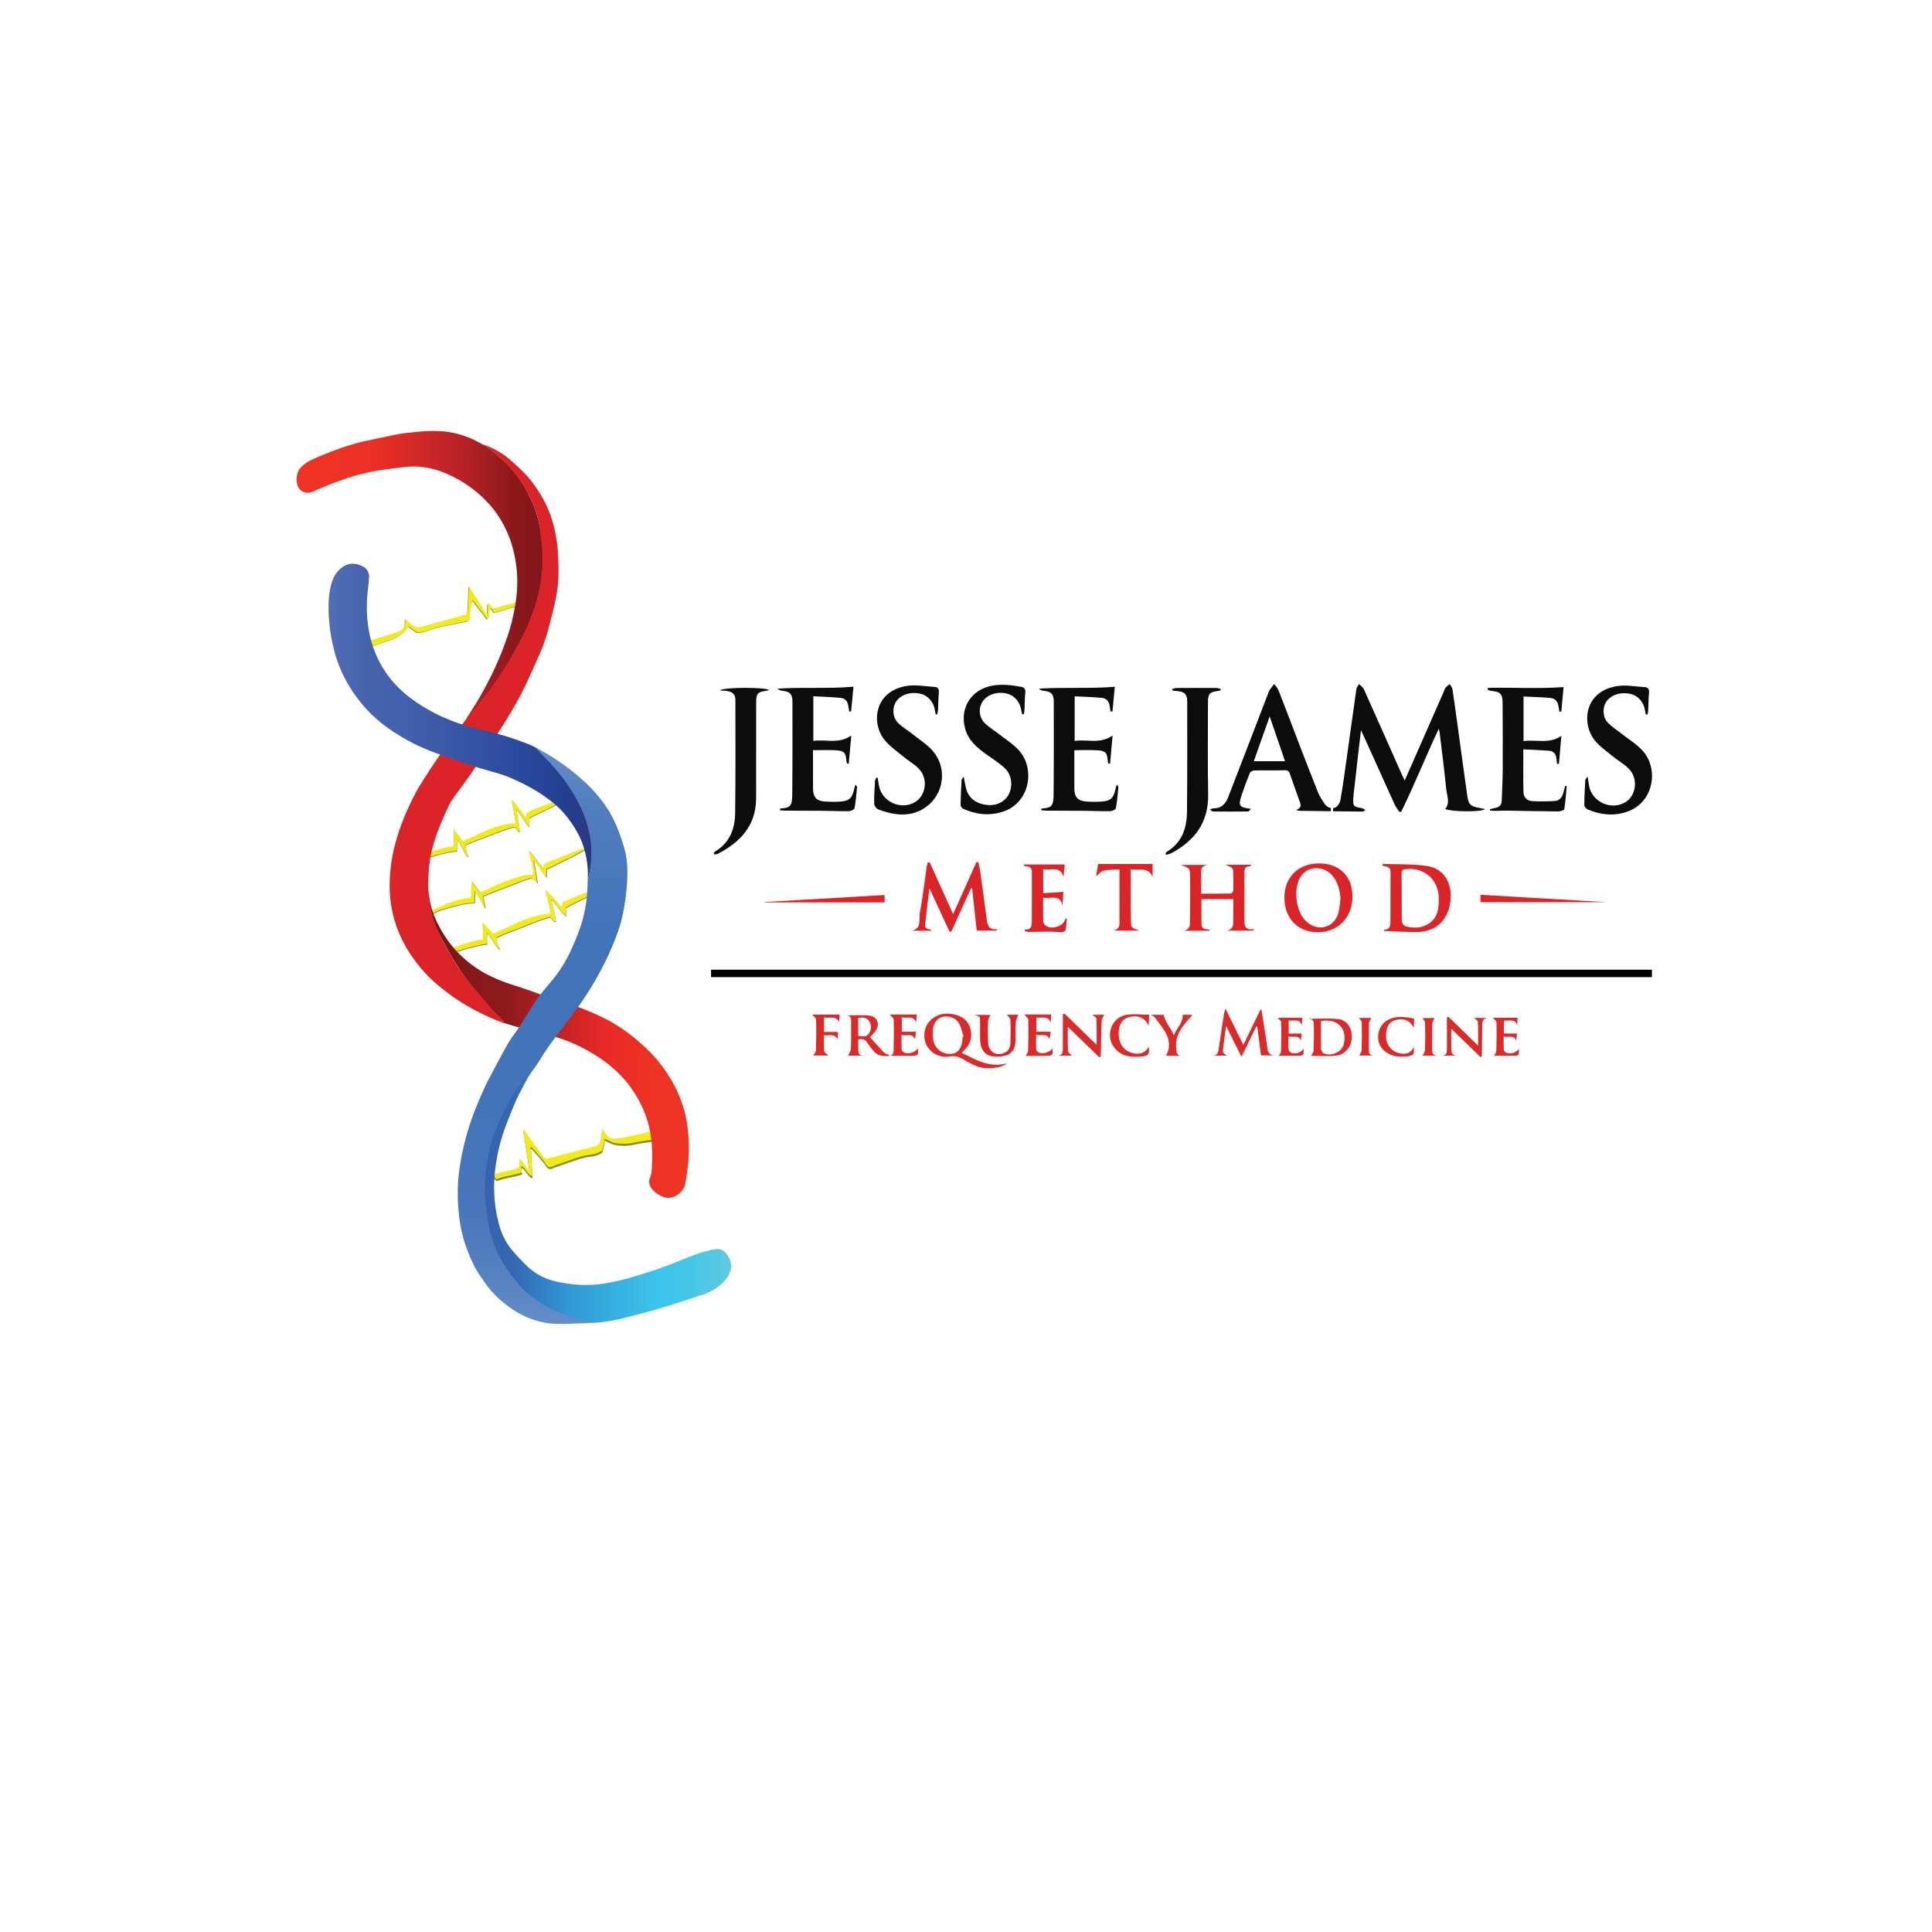 <?xml version="1.0" encoding="utf-8"?>
<!-- Generator: Adobe Illustrator 24.3.0, SVG Export Plug-In . SVG Version: 6.00 Build 0)  -->
<svg version="1.1" id="frequency-medicine-logo-2" xmlns="http://www.w3.org/2000/svg" xmlns:xlink="http://www.w3.org/1999/xlink"
	 x="0px" y="0px" viewBox="0 0 864 864" style="enable-background:new 0 0 864 864;" xml:space="preserve">
<style type="text/css">
	.st0{fill:url(#ekg-top-back_1_);}
	.st1{fill:url(#ekg-top-front_1_);}
	.st2{fill:url(#ekg-middle-back-3_1_);}
	.st3{fill:url(#ekg-middle-front-3_1_);}
	.st4{fill:url(#ekg-middle-back-2_1_);}
	.st5{fill:url(#ekg-middle-front-2_1_);}
	.st6{fill:url(#ekg-middle-back-1_1_);}
	.st7{fill:url(#ekg-middle-front-1_1_);}
	.st8{fill:url(#ekg-bottom-back_1_);}
	.st9{fill:url(#ekg-bottom-front_1_);}
	.st10{fill:url(#dna-red-top_1_);}
	.st11{fill:url(#dna-red-bottom_1_);}
	.st12{fill:url(#dna-red-middle_1_);}
	.st13{fill:url(#blue-dna-top_1_);}
	.st14{fill:url(#blue-dna-middle_1_);}
	.st15{fill:url(#blue-dna-bottom_1_);}
	.st16{fill:#0C0C0C;}
	.st17{fill:#DA2528;}
	.st18{fill:#DA2B2B;}
	.st19{fill:#010101;}
</style>
<g id="frequency-medicine-logo-2-parts">
	<g id="dna-strands">
		<g id="ekg-top">
			<linearGradient id="ekg-top-back_1_" gradientUnits="userSpaceOnUse" x1="162.81" y1="276.172" x2="231.611" y2="276.172">
				<stop  offset="0" style="stop-color:#959636"/>
				<stop  offset="0.025" style="stop-color:#949536"/>
				<stop  offset="0.497" style="stop-color:#878935"/>
				<stop  offset="1" style="stop-color:#838534"/>
			</linearGradient>
			<path id="ekg-top-back" class="st0" d="M162.81,287.48c2.55-0.84,4.64-1.46,6.06-1.87c0.61-0.18,3.45-0.99,6.84-2.13
				c3.09-1.04,4.01-1.47,4.65-2.45c0.9-1.39,0.71-3.05,0.52-4c0.85,0.61,1.57,1.23,2.19,1.81c0.76,0.71,1.01,1.03,1.55,1.35
				c0.61,0.36,1.5,0.67,2.84,0.58c3.31-0.9,7.53-2.06,10.84-2.97c2.53-0.69,6.63-1.82,9.16-2.52c0.25,0.01,0.64-0.01,0.97-0.26
				c0.46-0.35,0.55-0.96,0.58-1.29c0.12-1.16,0.31-5.51,0.45-11.42c0.94,1.52,1.89,3.05,2.84,4.58c1.61,2.59,3.23,5.17,4.84,7.74
				c0.01,0.03,0.06,0.13,0.17,0.18c0.12,0.06,0.27,0.05,0.39-0.04c0.03-1.26,0.08-2.31,0.12-3.12c0.05-0.84,0.09-1.44,0.35-1.51
				c0.27-0.08,0.69,0.44,1.04,0.88c0.41,0.51,0.53,0.84,0.97,1.04c0.18,0.08,0.35,0.11,0.53,0.12c1.3,0.08,3.45-0.76,4.91-1.21
				c0.32-0.1,0.04,0,1.62-0.44c3.06-0.83,3.89-1.13,4.23-0.75c0.15,0.17,0.28,0.54-0.12,1.52c-1.92,0.36-3.43,0.77-4.45,1.09
				c-1.55,0.48-3.05,1.05-5.52,1.6c-0.39,0.09-0.71,0.15-0.92,0.19c-0.05-0.23-0.31-1.49-1.19-1.77c-0.07-0.02-0.15-0.04-0.24-0.05
				c-0.28,0.76-0.37,1.39-0.41,1.81c-0.06,0.74,0.02,1.29-0.24,2.1c-0.11,0.33-0.23,0.59-0.31,0.75c-0.16-0.03-0.32-0.06-0.48-0.1
				c-1.32-1.7-2.25-2.89-2.9-3.73c-2.76-3.54-2.85-3.63-2.9-3.8c-0.02-0.07-0.1-0.35-0.34-0.46c-0.18-0.09-0.38-0.04-0.51,0
				c-0.17,0.92-0.3,1.69-0.39,2.25c-0.38,2.37-0.57,3.56-0.58,4.14c-0.02,1.18,0.12,1.65-0.27,2.15c-0.51,0.68-1.47,0.74-1.84,0.77
				c-0.55,0.05-3.41,0.64-9.12,1.81c-2.15,0.44-4.68,0.97-6.97,1.91c-0.55,0.23-2.22,0.95-4.52,1.09c-0.37,0.02-0.67,0.03-0.87,0.02
				c-0.56-0.35-1.13-0.74-1.72-1.16c-0.77-0.55-1.48-1.11-2.13-1.65c-0.13,0.2-0.32,0.48-0.56,0.8c-0.41,0.56-0.9,1.18-1.26,1.57
				c-0.74,0.81-1.49,1.28-2.44,1.86c-0.63,0.39-1.62,0.94-3.19,1.6c-1.77,0.73-1.86,0.59-4.48,1.52c-2.4,0.86-3.61,1.29-4.02,1.48
				c-1.41,0.63-2.03,1.05-2.66,0.77C163.06,289.57,162.86,288.2,162.81,287.48z"/>
			<linearGradient id="ekg-top-front_1_" gradientUnits="userSpaceOnUse" x1="163.036" y1="275.914" x2="231.837" y2="275.914">
				<stop  offset="0" style="stop-color:#F2EA1A"/>
				<stop  offset="1" style="stop-color:#F1EA19"/>
			</linearGradient>
			<path id="ekg-top-front" class="st1" d="M163.04,287.23c2.55-0.84,4.64-1.46,6.06-1.87c0.61-0.18,3.45-0.99,6.84-2.13
				c3.09-1.04,4.01-1.47,4.65-2.45c0.9-1.39,0.71-3.05,0.52-4c0.85,0.61,1.57,1.23,2.19,1.81c0.76,0.71,1.01,1.03,1.55,1.35
				c0.61,0.36,1.5,0.67,2.84,0.58c3.31-0.9,7.53-2.06,10.84-2.97c2.53-0.69,6.63-1.82,9.16-2.52c0.25,0.01,0.64-0.01,0.97-0.26
				c0.46-0.35,0.55-0.96,0.58-1.29c0.12-1.16,0.31-5.51,0.45-11.42c0.94,1.52,1.89,3.05,2.84,4.58c1.61,2.59,3.23,5.17,4.84,7.74
				c0.01,0.03,0.06,0.13,0.17,0.18c0.12,0.06,0.27,0.05,0.39-0.04c0.03-1.26,0.08-2.31,0.12-3.12c0.05-0.84,0.09-1.44,0.35-1.51
				c0.27-0.08,0.69,0.44,1.04,0.88c0.41,0.51,0.53,0.84,0.97,1.04c0.18,0.08,0.35,0.11,0.53,0.12c1.3,0.08,3.45-0.76,4.91-1.21
				c0.32-0.1,0.04,0,1.62-0.44c3.06-0.83,3.89-1.13,4.23-0.75c0.15,0.17,0.28,0.54-0.12,1.52c-1.92,0.36-3.43,0.77-4.45,1.09
				c-1.55,0.48-3.05,1.05-5.52,1.6c-0.39,0.09-0.71,0.15-0.92,0.19c-0.05-0.23-0.31-1.49-1.19-1.77c-0.07-0.02-0.15-0.04-0.24-0.05
				c-0.28,0.76-0.37,1.39-0.41,1.81c-0.06,0.74,0.02,1.29-0.24,2.1c-0.11,0.33-0.23,0.59-0.31,0.75c-0.16-0.03-0.32-0.06-0.48-0.1
				c-1.32-1.7-2.25-2.89-2.9-3.73c-2.76-3.54-2.85-3.63-2.9-3.8c-0.02-0.07-0.1-0.35-0.34-0.46c-0.18-0.09-0.38-0.04-0.51,0
				c-0.17,0.92-0.3,1.69-0.39,2.25c-0.38,2.37-0.57,3.56-0.58,4.14c-0.02,1.18,0.12,1.65-0.27,2.15c-0.51,0.68-1.47,0.74-1.84,0.77
				c-0.55,0.05-3.41,0.64-9.12,1.81c-2.15,0.44-4.68,0.97-6.97,1.91c-0.55,0.23-2.22,0.95-4.52,1.09c-0.37,0.02-0.67,0.03-0.87,0.02
				c-0.56-0.35-1.13-0.74-1.72-1.16c-0.77-0.55-1.48-1.11-2.13-1.65c-0.13,0.2-0.32,0.48-0.56,0.8c-0.41,0.56-0.9,1.18-1.26,1.57
				c-0.74,0.81-1.49,1.28-2.44,1.86c-0.63,0.39-1.62,0.94-3.19,1.6c-1.77,0.73-1.86,0.59-4.48,1.52c-2.4,0.86-3.61,1.29-4.02,1.48
				c-1.41,0.63-2.03,1.05-2.66,0.77C163.29,289.31,163.09,287.95,163.04,287.23z"/>
		</g>
		<g id="ekg-middle">
			
				<linearGradient id="ekg-middle-back-3_1_" gradientUnits="userSpaceOnUse" x1="263.593" y1="390.611" x2="206.043" y2="429.537" gradientTransform="matrix(0.999 -0.043 0.043 0.999 -17.228 11.548)">
				<stop  offset="0" style="stop-color:#828635"/>
				<stop  offset="0.033" style="stop-color:#828635"/>
				<stop  offset="1" style="stop-color:#828635"/>
			</linearGradient>
			<path id="ekg-middle-back-3" class="st2" d="M204.26,423.72c1.99-0.84,4.36-1.68,7.07-2.37c1.72-0.44,3.34-0.75,4.83-0.98
				c-0.08-2.49-0.17-4.99-0.25-7.48c0.84,0.83,1.69,1.72,2.55,2.67c0.73,0.8,1.4,1.59,2.04,2.37c1.44-0.6,3.71-1.57,6.47-2.86
				c3.73-1.73,4.46-2.22,6.96-3.2c3.87-1.52,6.64-2.11,7.29-2.25c2.11-0.44,3.93-0.64,5.27-0.74c-0.82-3.56-1.64-7.12-2.46-10.68
				c1.32,1.26,2.36,2.33,3.07,3.1c1.95,2.08,3.99,4.48,3.99,4.48c0.14-0.11,0.47-0.42,0.61-0.93c0.13-0.48,0.01-0.87-0.04-1.03
				c1.28-0.58,2.59-1.15,3.94-1.72c4.28-1.8,8.43-3.31,12.42-4.6c0.01,0.41,0.01,0.82,0.02,1.23c-2.39,1.2-4.33,2.15-5.69,2.81
				c-1.15,0.56-2.3,1.12-3.45,1.67c-1.61,0.77-2.61,1.25-4,1.99c-0.73,0.39-1.33,0.72-1.73,0.95c0.05,1.28,0.09,2.56,0.14,3.84
				c-0.23-0.18-0.6-0.48-1.03-0.88c-0.49-0.45-1.11-1.08-3.26-3.93c-0.46-0.61-0.93-1.23-1.7-2.01c-0.33-0.33-0.62-0.59-0.81-0.76
				c0.35,1.66,0.67,2.99,0.89,3.88c0.34,1.37,0.63,2.36,0.92,3.91c0.16,0.86,0.27,1.57,0.33,2.02c-0.05,0.08-0.13,0.18-0.26,0.2
				c-0.21,0.05-0.43-0.13-0.69-0.38c-0.75-0.73-0.79-1.08-1.27-1.35c-0.16-0.09-0.43-0.2-0.84-0.23c-0.72,0.22-1.76,0.54-3,0.95
				c-1.59,0.53-3.02,1.06-6.06,2.25c-5.38,2.11-4.66,1.94-7.35,2.93c-1.21,0.45-2.57,0.93-4.52,1.77c-1.14,0.49-2.07,0.93-2.69,1.23
				c0.14,1.14,0.4,2,0.62,2.59c0.18,0.49,0.57,1.42,0.87,2.14c0.1,0.24,0.18,0.44,0.24,0.57c-0.27-0.17-0.53-0.33-0.8-0.5
				c-0.73-0.85-1.26-1.58-1.59-2.06c-0.74-1.07-1.02-1.66-1.93-3.07c-0.52-0.8-0.96-1.43-1.23-1.81c-0.26,0.91-0.33,1.64-0.34,2.15
				c-0.01,0.39,0.02,1.13,0.09,2.61c0,0.1,0.01,0.19,0.01,0.24c-0.58,0.07-1.4,0.18-2.38,0.34c-1.87,0.32-3.25,0.67-4.82,1.08
				c-2.23,0.58-3.35,0.87-4.01,1.14c-0.96,0.4-2.04,0.56-3,0.98c-0.3,0.13-0.61,0.27-0.85,0.16c-0.51-0.24-0.63-1.52,0.12-2.11
				C203.45,423.64,204.1,423.71,204.26,423.72z"/>
			
				<linearGradient id="ekg-middle-front-3_1_" gradientUnits="userSpaceOnUse" x1="263.512" y1="390.252" x2="205.961" y2="429.178" gradientTransform="matrix(0.999 -0.043 0.043 0.999 -17.228 11.548)">
				<stop  offset="0" style="stop-color:#F2EA1A"/>
				<stop  offset="1" style="stop-color:#F1EA19"/>
			</linearGradient>
			<path id="ekg-middle-front-3" class="st3" d="M204.17,423.37c1.99-0.84,4.36-1.68,7.07-2.37c1.72-0.44,3.34-0.75,4.83-0.98
				c-0.08-2.49-0.17-4.99-0.25-7.48c0.84,0.83,1.69,1.72,2.55,2.67c0.73,0.8,1.4,1.59,2.04,2.37c1.44-0.6,3.71-1.57,6.47-2.86
				c3.73-1.73,4.46-2.22,6.96-3.2c3.87-1.52,6.64-2.11,7.29-2.25c2.11-0.44,3.93-0.64,5.27-0.74c-0.82-3.56-1.64-7.12-2.46-10.68
				c1.32,1.26,2.36,2.33,3.07,3.1c1.95,2.08,3.99,4.48,3.99,4.48c0.14-0.11,0.47-0.42,0.61-0.93c0.13-0.48,0.01-0.87-0.04-1.03
				c1.28-0.58,2.59-1.15,3.94-1.72c4.28-1.8,8.43-3.31,12.42-4.6c0.01,0.41,0.01,0.82,0.02,1.23c-2.39,1.2-4.33,2.15-5.69,2.81
				c-1.15,0.56-2.3,1.12-3.45,1.67c-1.61,0.77-2.61,1.25-4,1.99c-0.73,0.39-1.33,0.72-1.73,0.95c0.05,1.28,0.09,2.56,0.14,3.84
				c-0.23-0.18-0.6-0.48-1.03-0.88c-0.49-0.45-1.11-1.08-3.26-3.93c-0.46-0.61-0.93-1.23-1.7-2.01c-0.33-0.33-0.62-0.59-0.81-0.76
				c0.35,1.66,0.67,2.99,0.89,3.88c0.34,1.37,0.63,2.36,0.92,3.91c0.16,0.86,0.27,1.57,0.33,2.02c-0.05,0.08-0.13,0.18-0.26,0.2
				c-0.21,0.05-0.43-0.13-0.69-0.38c-0.75-0.73-0.79-1.08-1.27-1.35c-0.16-0.09-0.43-0.2-0.84-0.23c-0.72,0.22-1.76,0.54-3,0.95
				c-1.59,0.53-3.02,1.06-6.06,2.25c-5.38,2.11-4.66,1.94-7.35,2.93c-1.21,0.45-2.57,0.93-4.52,1.77c-1.14,0.49-2.07,0.93-2.69,1.23
				c0.14,1.14,0.4,2,0.62,2.59c0.18,0.49,0.57,1.42,0.87,2.14c0.1,0.24,0.18,0.44,0.24,0.57c-0.27-0.17-0.53-0.33-0.8-0.5
				c-0.73-0.85-1.26-1.58-1.59-2.06c-0.74-1.07-1.02-1.66-1.93-3.07c-0.52-0.8-0.96-1.43-1.23-1.81c-0.26,0.91-0.33,1.64-0.34,2.15
				c-0.01,0.39,0.02,1.13,0.09,2.61c0,0.1,0.01,0.19,0.01,0.24c-0.58,0.07-1.4,0.18-2.38,0.34c-1.87,0.32-3.25,0.67-4.82,1.08
				c-2.23,0.58-3.35,0.87-4.01,1.14c-0.96,0.4-2.04,0.56-3,0.98c-0.3,0.13-0.61,0.27-0.85,0.16c-0.51-0.24-0.63-1.52,0.12-2.11
				C203.35,423.29,204.01,423.35,204.17,423.37z"/>
			
				<linearGradient id="ekg-middle-back-2_1_" gradientUnits="userSpaceOnUse" x1="257.632" y1="373.309" x2="196.032" y2="414.975">
				<stop  offset="0" style="stop-color:#828635"/>
				<stop  offset="0.033" style="stop-color:#828635"/>
				<stop  offset="1" style="stop-color:#828635"/>
			</linearGradient>
			<path id="ekg-middle-back-2" class="st4" d="M192.55,407.77c0.51-0.23,1.24-0.57,2.13-0.97c1.03-0.46,2.83-1.27,4.19-1.84
				c1.67-0.7,3.79-1.58,6.52-2.29c1.32-0.35,3.16-0.75,5.42-1c0.08-1.17,0.15-2.34,0.23-3.52c0.08-1.3,0.15-2.59,0.23-3.87
				c0.41,0.6,0.76,1.09,1,1.42c0.76,1.05,1.16,1.53,1.97,2.65c0.34,0.46,0.6,0.85,0.77,1.1c0.46-0.2,1.14-0.5,1.97-0.87
				c2.72-1.23,3.71-1.79,5.26-2.52c2.25-1.05,3.98-1.65,6.48-2.52c1.76-0.61,3.47-1.25,5.35-1.68c0.89-0.2,1.77-0.36,2.74-0.45
				c0.79-0.08,1.46-0.1,1.97-0.1c-0.02-0.59-0.06-1.2-0.13-1.84c-0.2-1.89-0.57-3.57-1-5.03c-0.31-1.27-0.62-2.54-0.94-3.81
				c0.48,0.49,1.21,1.28,2.03,2.32c0.73,0.93,0.69,0.99,1.68,2.26c0.27,0.35,1.04,1.32,2.1,2.55c0.28,0.33,0.53,0.6,0.71,0.81
				c-0.01-0.28,0.02-0.79,0.29-1.35c0.33-0.69,0.83-1.07,1.06-1.23c1.01-0.34,2.54-0.87,4.39-1.58c2.87-1.11,4.11-1.73,6.35-2.61
				c1.52-0.6,3.75-1.42,6.55-2.23c-0.11,0.24-0.22,0.47-0.32,0.71c-1.95,1.13-3.56,2-4.65,2.58c-1.61,0.85-2.84,1.46-7.94,3.94
				c-1.43,0.69-2.99,1.45-4.39,2.13c0,1.19,0,2.39,0,3.58c-1.2-1.24-1.98-2.37-2.48-3.19c-0.56-0.93-1.02-1.89-2.06-3.1
				c-0.44-0.51-0.85-0.9-1.13-1.16c0.25,1.54,0.46,2.8,0.61,3.68c0.25,1.46,0.39,2.16,0.58,3.39c0.19,1.23,0.33,2.24,0.42,2.9
				c-0.17-0.04-0.34-0.09-0.52-0.13c-0.09-0.25-0.39-1.04-1.23-1.55c-0.53-0.33-1.04-0.4-1.32-0.42c-0.6,0.18-1.52,0.46-2.65,0.84
				c-3.1,1.03-4.13,1.56-8.48,3.26c-3.18,1.24-3.67,1.36-6.71,2.58c-1.47,0.59-2.66,1.09-3.45,1.42c0.38,1.75,0.75,3.51,1.13,5.26
				c-0.16-0.06-0.32-0.13-0.48-0.19c-0.6-1.39-1.18-2.46-1.61-3.19c-0.53-0.89-1.11-1.76-2.19-3.61c-0.15-0.26-0.27-0.47-0.35-0.61
				c-0.09,1-0.16,2.04-0.19,3.13c-0.03,0.74-0.04,1.46-0.03,2.16c-0.7,0.01-1.73,0.06-2.97,0.19c-2.31,0.26-3.93,0.68-6.9,1.48
				c-3.16,0.85-4.74,1.28-6.19,1.87c-2.3,0.94-4.01,1.95-4.32,1.55C191.86,408.84,192.2,408.27,192.55,407.77z"/>
			
				<linearGradient id="ekg-middle-front-2_1_" gradientUnits="userSpaceOnUse" x1="257.31" y1="373.051" x2="195.71" y2="414.717">
				<stop  offset="0" style="stop-color:#F2EA1A"/>
				<stop  offset="1" style="stop-color:#F1EA19"/>
			</linearGradient>
			<path id="ekg-middle-front-2" class="st5" d="M192.23,407.52c0.51-0.23,1.24-0.57,2.13-0.97c1.03-0.46,2.83-1.27,4.19-1.84
				c1.67-0.7,3.79-1.58,6.52-2.29c1.32-0.35,3.16-0.75,5.42-1c0.08-1.17,0.15-2.34,0.23-3.52c0.08-1.3,0.15-2.59,0.23-3.87
				c0.41,0.6,0.76,1.09,1,1.42c0.76,1.05,1.16,1.53,1.97,2.65c0.34,0.46,0.6,0.85,0.77,1.1c0.46-0.2,1.14-0.5,1.97-0.87
				c2.72-1.23,3.71-1.79,5.26-2.52c2.25-1.05,3.98-1.65,6.48-2.52c1.76-0.61,3.47-1.25,5.35-1.68c0.89-0.2,1.77-0.36,2.74-0.45
				c0.79-0.08,1.46-0.1,1.97-0.1c-0.02-0.59-0.06-1.2-0.13-1.84c-0.2-1.89-0.57-3.57-1-5.03c-0.31-1.27-0.62-2.54-0.94-3.81
				c0.48,0.49,1.21,1.28,2.03,2.32c0.73,0.93,0.69,0.99,1.68,2.26c0.27,0.35,1.04,1.32,2.1,2.55c0.28,0.33,0.53,0.6,0.71,0.81
				c-0.01-0.28,0.02-0.79,0.29-1.35c0.33-0.69,0.83-1.07,1.06-1.23c1.01-0.34,2.54-0.87,4.39-1.58c2.87-1.11,4.11-1.73,6.35-2.61
				c1.52-0.6,3.75-1.42,6.55-2.23c-0.11,0.24-0.22,0.47-0.32,0.71c-1.95,1.13-3.56,2-4.65,2.58c-1.61,0.85-2.84,1.46-7.94,3.94
				c-1.43,0.69-2.99,1.45-4.39,2.13c0,1.19,0,2.39,0,3.58c-1.2-1.24-1.98-2.37-2.48-3.19c-0.56-0.93-1.02-1.89-2.06-3.1
				c-0.44-0.51-0.85-0.9-1.13-1.16c0.25,1.54,0.46,2.8,0.61,3.68c0.25,1.46,0.39,2.16,0.58,3.39c0.19,1.23,0.33,2.24,0.42,2.9
				c-0.17-0.04-0.34-0.09-0.52-0.13c-0.09-0.25-0.39-1.04-1.23-1.55c-0.53-0.33-1.04-0.4-1.32-0.42c-0.6,0.18-1.52,0.46-2.65,0.84
				c-3.1,1.03-4.13,1.56-8.48,3.26c-3.18,1.24-3.67,1.36-6.71,2.58c-1.47,0.59-2.66,1.09-3.45,1.42c0.38,1.75,0.75,3.51,1.13,5.26
				c-0.16-0.06-0.32-0.13-0.48-0.19c-0.6-1.39-1.18-2.46-1.61-3.19c-0.53-0.89-1.11-1.76-2.19-3.61c-0.15-0.26-0.27-0.47-0.35-0.61
				c-0.09,1-0.16,2.04-0.19,3.13c-0.03,0.74-0.04,1.46-0.03,2.16c-0.7,0.01-1.73,0.06-2.97,0.19c-2.31,0.26-3.93,0.68-6.9,1.48
				c-3.16,0.85-4.74,1.28-6.19,1.87c-2.3,0.94-4.01,1.95-4.32,1.55C191.54,408.58,191.87,408.01,192.23,407.52z"/>
			
				<linearGradient id="ekg-middle-back-1_1_" gradientUnits="userSpaceOnUse" x1="246.716" y1="352.441" x2="193.687" y2="388.31">
				<stop  offset="0" style="stop-color:#838634"/>
				<stop  offset="0.033" style="stop-color:#838634"/>
				<stop  offset="1" style="stop-color:#838634"/>
			</linearGradient>
			<path id="ekg-middle-back-1" class="st6" d="M192.13,381.55c1.83-0.75,3.99-1.49,6.45-2.06c1.56-0.36,3.03-0.61,4.39-0.77
				c0.02-2.49,0.04-4.99,0.06-7.48c0.72,0.86,1.46,1.79,2.19,2.77c0.62,0.83,1.2,1.65,1.74,2.45c1.32-0.54,3.4-1.41,5.94-2.58
				c3.42-1.57,4.1-2.03,6.39-2.9c3.55-1.35,6.06-1.83,6.65-1.94c1.92-0.35,3.56-0.47,4.77-0.52c-0.6-3.59-1.2-7.18-1.81-10.77
				c1.14,1.32,2.03,2.43,2.65,3.23c1.68,2.16,3.42,4.65,3.42,4.65c0.13-0.11,0.44-0.4,0.58-0.9c0.14-0.47,0.05-0.87,0-1.03
				c1.17-0.52,2.38-1.04,3.61-1.55c3.92-1.61,7.72-2.95,11.35-4.06c-0.01,0.41-0.02,0.82-0.03,1.23c-2.19,1.1-3.98,1.96-5.23,2.56
				c-1.06,0.51-2.11,1.02-3.17,1.52c-1.48,0.71-2.39,1.14-3.68,1.81c-0.67,0.36-1.22,0.66-1.6,0.87c-0.01,1.28-0.02,2.56-0.02,3.85
				c-0.2-0.19-0.52-0.5-0.9-0.92c-0.42-0.47-0.95-1.13-2.78-4.06c-0.39-0.63-0.79-1.27-1.45-2.08c-0.29-0.35-0.53-0.62-0.7-0.8
				c0.25,1.67,0.48,3.01,0.65,3.92c0.26,1.38,0.47,2.38,0.68,3.94c0.11,0.87,0.18,1.58,0.22,2.03c-0.05,0.08-0.13,0.17-0.24,0.19
				c-0.19,0.04-0.38-0.15-0.6-0.41c-0.64-0.76-0.67-1.11-1.09-1.4c-0.14-0.1-0.38-0.22-0.75-0.27c-0.66,0.19-1.6,0.46-2.73,0.82
				c-1.45,0.46-2.76,0.93-5.54,1.98c-4.92,1.87-4.27,1.74-6.73,2.61c-1.11,0.39-2.35,0.82-4.14,1.57c-1.05,0.44-1.9,0.84-2.47,1.11
				c0.09,1.14,0.28,2.01,0.46,2.61c0.14,0.5,0.46,1.44,0.7,2.18c0.08,0.24,0.15,0.44,0.19,0.58c-0.23-0.18-0.47-0.35-0.7-0.53
				c-0.62-0.88-1.07-1.63-1.35-2.13c-0.63-1.1-0.86-1.7-1.62-3.15c-0.43-0.82-0.81-1.47-1.04-1.86c-0.27,0.9-0.36,1.62-0.39,2.13
				c-0.02,0.39-0.02,1.13-0.02,2.61c0,0.1,0,0.19,0,0.24c-0.52,0.04-1.27,0.12-2.15,0.24c-1.7,0.24-2.95,0.53-4.38,0.87
				c-2.03,0.48-3.05,0.72-3.65,0.97c-0.88,0.36-1.86,0.47-2.73,0.85c-0.28,0.12-0.56,0.25-0.77,0.12c-0.45-0.26-0.51-1.55,0.19-2.1
				C191.4,381.43,191.99,381.52,192.13,381.55z"/>
			
				<linearGradient id="ekg-middle-front-1_1_" gradientUnits="userSpaceOnUse" x1="246.667" y1="352.135" x2="193.639" y2="388.003">
				<stop  offset="0" style="stop-color:#EFE919"/>
				<stop  offset="1" style="stop-color:#EFE919"/>
			</linearGradient>
			<path id="ekg-middle-front-1" class="st7" d="M192.08,381.24c1.83-0.75,3.99-1.49,6.45-2.06c1.56-0.36,3.03-0.61,4.39-0.77
				c0.02-2.49,0.04-4.99,0.06-7.48c0.72,0.86,1.46,1.79,2.19,2.77c0.62,0.83,1.2,1.65,1.74,2.45c1.32-0.54,3.4-1.41,5.94-2.58
				c3.42-1.57,4.1-2.03,6.39-2.9c3.55-1.35,6.06-1.83,6.65-1.94c1.92-0.35,3.56-0.47,4.77-0.52c-0.6-3.59-1.2-7.18-1.81-10.77
				c1.14,1.32,2.03,2.43,2.65,3.23c1.68,2.16,3.42,4.65,3.42,4.65c0.13-0.11,0.44-0.4,0.58-0.9c0.14-0.47,0.05-0.87,0-1.03
				c1.17-0.52,2.38-1.04,3.61-1.55c3.92-1.61,7.72-2.95,11.35-4.06c-0.01,0.41-0.02,0.82-0.03,1.23c-2.19,1.1-3.98,1.96-5.23,2.56
				c-1.06,0.51-2.11,1.02-3.17,1.52c-1.48,0.71-2.39,1.14-3.68,1.81c-0.67,0.36-1.22,0.66-1.6,0.87c-0.01,1.28-0.02,2.56-0.02,3.85
				c-0.2-0.19-0.52-0.5-0.9-0.92c-0.42-0.47-0.95-1.13-2.78-4.06c-0.39-0.63-0.79-1.27-1.45-2.08c-0.29-0.35-0.53-0.62-0.7-0.8
				c0.25,1.67,0.48,3.01,0.65,3.92c0.26,1.38,0.47,2.38,0.68,3.94c0.11,0.87,0.18,1.58,0.22,2.03c-0.05,0.08-0.13,0.17-0.24,0.19
				c-0.19,0.04-0.38-0.15-0.6-0.41c-0.64-0.76-0.67-1.11-1.09-1.4c-0.14-0.1-0.38-0.22-0.75-0.27c-0.66,0.19-1.6,0.46-2.73,0.82
				c-1.45,0.46-2.76,0.93-5.54,1.98c-4.92,1.87-4.27,1.74-6.73,2.61c-1.11,0.39-2.35,0.82-4.14,1.57c-1.05,0.44-1.9,0.84-2.47,1.11
				c0.09,1.14,0.28,2.01,0.46,2.61c0.14,0.5,0.46,1.44,0.7,2.18c0.08,0.24,0.15,0.44,0.19,0.58c-0.23-0.18-0.47-0.35-0.7-0.53
				c-0.62-0.88-1.07-1.63-1.35-2.13c-0.63-1.1-0.86-1.7-1.62-3.15c-0.43-0.82-0.81-1.47-1.04-1.86c-0.27,0.9-0.36,1.62-0.39,2.13
				c-0.02,0.39-0.02,1.13-0.02,2.61c0,0.1,0,0.19,0,0.24c-0.52,0.04-1.27,0.12-2.15,0.24c-1.7,0.24-2.95,0.53-4.38,0.87
				c-2.03,0.48-3.05,0.72-3.65,0.97c-0.88,0.36-1.86,0.47-2.73,0.85c-0.28,0.12-0.56,0.25-0.77,0.12c-0.45-0.26-0.51-1.55,0.19-2.1
				C191.35,381.13,191.94,381.22,192.08,381.24z"/>
		</g>
		<g id="ekg-bottom">
			
				<linearGradient id="ekg-bottom-back_1_" gradientUnits="userSpaceOnUse" x1="39.333" y1="561.806" x2="131.529" y2="561.806" gradientTransform="matrix(-0.635 0.43 0.56 0.828 -5.603 11.884)">
				<stop  offset="0" style="stop-color:#8B8D35"/>
				<stop  offset="0.033" style="stop-color:#8B8D35"/>
				<stop  offset="1" style="stop-color:#8B8D35"/>
			</linearGradient>
			<path id="ekg-bottom-back" class="st8" d="M292.65,506.7c-2.8,0.54-5.05,1.05-6.57,1.42c-0.65,0.16-3.68,0.89-7.42,1.58
				c-3.42,0.63-4.52,0.68-5.8-0.05c-1.81-1.02-2.9-2.98-3.44-4.14c-0.26,1.17-0.42,2.27-0.51,3.27c-0.12,1.23-0.08,1.73-0.3,2.4
				c-0.25,0.75-0.78,1.61-1.98,2.28c-3.49,0.9-7.96,2.05-11.46,2.95c-2.67,0.69-7.02,1.8-9.69,2.48c-0.2,0.15-0.55,0.36-1.02,0.27
				c-0.65-0.12-1.18-0.75-1.46-1.1c-0.97-1.22-4.4-5.94-8.96-12.42c0.34,2.24,0.68,4.48,1.02,6.72c0.57,3.81,1.14,7.6,1.69,11.38
				c0.01,0.04,0.04,0.18,0,0.3c-0.06,0.14-0.19,0.2-0.36,0.18c-0.97-1.38-1.8-2.52-2.45-3.39c-0.67-0.91-1.16-1.55-1.43-1.48
				c-0.29,0.07-0.25,0.89-0.22,1.58c0.04,0.8,0.18,1.24-0.04,1.71c-0.09,0.19-0.22,0.32-0.36,0.44c-1.05,0.84-3.51,1.15-5.09,1.49
				c-0.35,0.07-0.04,0.02-1.71,0.45c-3.23,0.84-4.16,0.98-4.17,1.61c0,0.27,0.16,0.76,1.25,1.62c1.9-0.71,3.5-1.12,4.61-1.36
				c1.68-0.36,3.38-0.59,5.9-1.4c0.4-0.13,0.72-0.24,0.93-0.31c-0.13-0.28-0.85-1.83-0.32-2.64c0.05-0.07,0.1-0.13,0.17-0.19
				c0.81,0.69,1.36,1.33,1.71,1.78c0.61,0.79,0.96,1.44,1.79,2.2c0.34,0.31,0.64,0.52,0.83,0.65c0.11-0.13,0.23-0.26,0.34-0.39
				c-0.15-2.65-0.25-4.5-0.32-5.81c-0.3-5.52-0.3-5.67-0.38-5.89c-0.03-0.08-0.17-0.44-0.06-0.71c0.09-0.2,0.29-0.27,0.43-0.29
				c0.84,0.93,1.53,1.71,2.02,2.27c2.11,2.42,3.16,3.62,3.6,4.26c0.91,1.3,1.14,1.9,1.84,2.24c0.95,0.45,1.81-0.02,2.15-0.2
				c0.5-0.27,3.38-1.26,9.13-3.24c2.16-0.74,4.71-1.62,7.37-1.89c0.63-0.06,2.6-0.23,4.67-1.4c0.33-0.19,0.59-0.36,0.76-0.47
				c0.21-0.71,0.41-1.47,0.59-2.28c0.24-1.06,0.43-2.08,0.58-3.05c0.26,0.14,0.63,0.34,1.07,0.57c0.77,0.39,1.66,0.79,2.25,1.02
				c1.24,0.47,2.23,0.56,3.48,0.66c0.83,0.07,2.08,0.12,3.92-0.07c2.06-0.2,2.02-0.42,4.96-0.89c2.69-0.43,4.04-0.64,4.53-0.68
				c1.67-0.11,2.52-0.01,2.85-0.67C294,509.15,293.15,507.53,292.65,506.7z"/>
			
				<linearGradient id="ekg-bottom-front_1_" gradientUnits="userSpaceOnUse" x1="38.719" y1="560.995" x2="130.916" y2="560.995" gradientTransform="matrix(-0.635 0.43 0.56 0.828 -5.603 11.884)">
				<stop  offset="0" style="stop-color:#F2EA1A"/>
				<stop  offset="1" style="stop-color:#F1EA19"/>
			</linearGradient>
			<path id="ekg-bottom-front" class="st9" d="M292.59,505.76c-2.8,0.54-5.05,1.05-6.57,1.42c-0.65,0.16-3.68,0.89-7.42,1.58
				c-3.42,0.63-4.52,0.68-5.8-0.05c-1.81-1.02-2.9-2.98-3.44-4.14c-0.26,1.17-0.42,2.27-0.51,3.27c-0.12,1.23-0.08,1.73-0.3,2.4
				c-0.25,0.75-0.78,1.61-1.98,2.28c-3.49,0.9-7.96,2.05-11.46,2.95c-2.67,0.69-7.02,1.8-9.69,2.48c-0.2,0.15-0.55,0.36-1.02,0.27
				c-0.65-0.12-1.18-0.75-1.46-1.1c-0.97-1.22-4.4-5.94-8.96-12.42c0.34,2.24,0.68,4.48,1.02,6.72c0.57,3.81,1.14,7.6,1.69,11.38
				c0.01,0.04,0.04,0.18,0,0.3c-0.06,0.14-0.19,0.2-0.36,0.18c-0.97-1.38-1.8-2.52-2.45-3.39c-0.67-0.91-1.16-1.55-1.43-1.48
				c-0.29,0.07-0.25,0.89-0.22,1.58c0.04,0.8,0.18,1.24-0.04,1.71c-0.09,0.19-0.22,0.32-0.36,0.44c-1.05,0.84-3.51,1.15-5.09,1.49
				c-0.35,0.07-0.04,0.02-1.71,0.45c-3.23,0.84-4.16,0.98-4.17,1.61c0,0.27,0.16,0.76,1.25,1.62c1.9-0.71,3.5-1.12,4.61-1.36
				c1.68-0.36,3.38-0.59,5.9-1.4c0.4-0.13,0.72-0.24,0.93-0.31c-0.13-0.28-0.85-1.83-0.32-2.64c0.05-0.07,0.1-0.13,0.17-0.19
				c0.81,0.69,1.36,1.33,1.71,1.78c0.61,0.79,0.96,1.44,1.79,2.2c0.34,0.31,0.64,0.52,0.83,0.65c0.11-0.13,0.23-0.26,0.34-0.39
				c-0.15-2.65-0.25-4.5-0.32-5.81c-0.3-5.52-0.3-5.67-0.38-5.89c-0.03-0.08-0.17-0.44-0.06-0.71c0.09-0.2,0.29-0.27,0.43-0.29
				c0.84,0.93,1.53,1.71,2.02,2.27c2.11,2.42,3.16,3.62,3.6,4.26c0.91,1.3,1.14,1.9,1.84,2.24c0.95,0.45,1.81-0.02,2.15-0.2
				c0.5-0.27,3.38-1.26,9.13-3.24c2.16-0.74,4.71-1.62,7.37-1.89c0.63-0.06,2.6-0.23,4.67-1.4c0.33-0.19,0.59-0.36,0.76-0.47
				c0.21-0.71,0.41-1.47,0.59-2.28c0.24-1.06,0.43-2.08,0.58-3.05c0.26,0.14,0.63,0.34,1.07,0.57c0.77,0.39,1.66,0.79,2.25,1.02
				c1.24,0.47,2.23,0.56,3.48,0.66c0.83,0.07,2.08,0.12,3.92-0.07c2.06-0.2,2.02-0.42,4.96-0.89c2.69-0.43,4.04-0.64,4.53-0.68
				c1.67-0.11,2.52-0.01,2.85-0.67C293.94,508.22,293.08,506.59,292.59,505.76z"/>
		</g>
		<g id="dna-red">
			<linearGradient id="dna-red-top_1_" gradientUnits="userSpaceOnUse" x1="132.624" y1="257.216" x2="242.976" y2="257.216">
				<stop  offset="0" style="stop-color:#EE3424"/>
				<stop  offset="0.291" style="stop-color:#EE3025"/>
				<stop  offset="0.668" style="stop-color:#B72226"/>
				<stop  offset="0.888" style="stop-color:#8A181B"/>
				<stop  offset="1" style="stop-color:#831619"/>
			</linearGradient>
			<path id="dna-red-top" class="st10" d="M137.33,220.36c-1.86-0.07-3.12-1.37-3.23-1.48c-0.79-0.85-1.03-1.76-1.23-2.52
				c-0.51-2.04-0.13-3.88,0.19-4.84c1.15-3.39,4.75-5.14,6.45-5.94c12.53-5.86,23.42-8.26,23.42-8.26c1.93-0.4,3.66-0.79,5.25-1.11
				c6.26-1.25,9.99-2.21,13.26-2.57c8.91-0.97,15.86-1.73,24.13,0.65c8.46,2.43,14.01,6.89,16.77,9.16
				c6.29,5.17,10.72,11.17,13.65,16.81c1.62,3.13,2.9,6.16,3.77,8.85c1.34,4.17,1.85,7.57,2.19,9.44c0.38,2.06,1.48,8.61,0.77,17.1
				c-0.8,9.7-3.52,16.62-6.32,23.61c-4.68,11.67-10.14,19.72-13.61,24.77c-6.54,9.52-13.86,17.97-14.26,17.68
				c-0.2-0.15,1.41-2.38,3.81-6.26c8.35-13.55,12.49-24.89,13.55-27.87c1.41-3.98,2.7-7.62,3.74-12.84
				c1.11-5.52,2.61-13.38,1.03-23.23c-0.63-3.95-2.13-12.69-8.52-21.81c-1.33-1.9-7.08-9.83-17.74-15.55
				c-3.5-1.88-9.38-4.95-17.48-5.48c-2.93-0.19-5.4,0.11-10.32,0.71c-5.59,0.68-13.14,1.61-21.94,4.65
				c-8.82,3.05-11.85,4.56-13.73,5.4C140.56,219.61,139.06,220.42,137.33,220.36z"/>
			
				<linearGradient id="dna-red-bottom_1_" gradientUnits="userSpaceOnUse" x1="191.54" y1="467.342" x2="308.061" y2="467.342">
				<stop  offset="0" style="stop-color:#66140F"/>
				<stop  offset="0.054" style="stop-color:#731714"/>
				<stop  offset="0.13" style="stop-color:#801819"/>
				<stop  offset="0.208" style="stop-color:#89191B"/>
				<stop  offset="0.291" style="stop-color:#8B191C"/>
				<stop  offset="0.668" style="stop-color:#E82927"/>
				<stop  offset="0.883" style="stop-color:#EE3424"/>
				<stop  offset="1" style="stop-color:#EE3424"/>
			</linearGradient>
			<path id="dna-red-bottom" class="st11" d="M290.33,528.65c0.12,3.23,3.84,5.39,4.32,5.68c0.97,0.57,2.47,1.44,4.52,1.35
				c4.06-0.16,6.32-3.86,6.52-4.19c0.64-1.09,0.83-1.99,1.23-4.84c0.63-4.52,0.94-6.78,1.03-8.84c0.15-3.65,0.45-10.71-1.29-18.58
				c-2.78-12.53-9.38-21.01-12.32-24.71c-0.37-0.46-9.25-11.42-23.1-18.65c-5.38-2.81-11.84-5.22-12.19-5.35
				c-4.17-1.55-4.08-1.24-11.16-3.61c-7.29-2.45-7.78-2.91-15.35-5.42c-4.75-1.57-5.2-1.6-7.68-2.58c-2.91-1.15-6.38-2.54-10.45-5.1
				c-4.81-3.03-8.06-6.19-9.61-7.81c-3.83-3.98-6.16-7.72-7.29-9.68c-1.65-2.86-4.45-7.83-5.45-14.42c-0.22-1.43-0.34-2.91-0.42-2.9
				c-0.13,0.01-0.22,4.14,0.77,8.55c0.74,3.25,1.83,5.6,2.65,7.29c5.83,12.05,11.74,20.52,11.74,20.52
				c4.77,6.83,9.03,11.69,11.74,14.77c2.67,3.04,5.04,5.52,6.84,7.35c1.76,0.55,4.47,1.38,7.81,2.32
				c10.05,2.83,13.28,3.14,18.97,5.16c1.94,0.69,6.61,2.45,11.94,5.61c4.32,2.57,11.99,7.24,18.39,16.32
				c4.9,6.96,6.81,13.33,7.35,15.29c1.79,6.42,1.81,11.72,1.81,14.39c-0.01,5.11-0.02,7.67-0.9,10.06
				C290.56,527.06,290.29,527.73,290.33,528.65z"/>
			
				<linearGradient id="dna-red-middle_1_" gradientUnits="userSpaceOnUse" x1="141.713" y1="328.106" x2="142.213" y2="328.106">
				<stop  offset="0" style="stop-color:#DA2428"/>
				<stop  offset="9.681595e-03" style="stop-color:#DA2428"/>
				<stop  offset="0.291" style="stop-color:#DA2428"/>
				<stop  offset="0.535" style="stop-color:#E73F3F"/>
				<stop  offset="0.78" style="stop-color:#DA2428"/>
				<stop  offset="1" style="stop-color:#DA2428"/>
			</linearGradient>
			<path id="dna-red-middle" class="st12" d="M225.71,457.68c-3.34-1.2-7.51-2.9-12.13-5.29c-2.57-1.33-7.38-3.85-12.9-8
				c-3.93-2.95-9.59-7.27-14.97-14.58c-2.17-2.94-6.6-9.08-9.29-18.32c-2.99-10.27-2.18-18.75-1.68-23.48
				c0.68-6.43,2.13-11.26,3.23-14.84c0.43-1.39,2.47-7.96,6.84-16.52c3.01-5.89,5.57-9.69,10.71-17.29
				c2.97-4.39,7.27-10.51,12.9-17.68c5.07-6.45,4.93-5.76,8.52-10.45c7.38-9.67,11.93-17.79,13.55-20.77
				c3.22-5.93,6.08-11.25,8.52-18.97c1.13-3.56,2.77-8.89,3.35-16.13c0.48-5.95,0.03-10.62-0.26-13.42
				c-0.4-3.95-0.77-7.59-2.19-12.26c-2.54-8.32-6.62-13.95-8.52-16.52c-1.07-1.45-2.65-3.45-4.77-5.68
				c-4.02-4.22-8.18-7.04-11.16-8.95c0.84,0.33,2.15,0.71,3.45,1.32c1.28,0.6,3.41,1.6,5.65,3.05c2.33,1.5,3.81,2.87,6.77,5.61
				c1.43,1.32,2.54,2.34,3.94,3.87c0.78,0.85,2.69,2.99,4.77,6.06c3.35,4.93,5.11,9.25,5.68,10.71c1.68,4.31,2.37,7.77,2.77,9.87
				c0.86,4.43,1.02,7.82,1.16,11.1c0.13,3.03,0.29,6.87-0.19,11.74c-0.43,4.37-1.17,7.37-2.65,13.35
				c-1.35,5.47-2.31,9.39-4.32,14.52c-0.6,1.54-1.73,4.06-4,9.1c-2.08,4.63-3.12,6.95-4.19,9.1c-2.3,4.61-4.31,8.04-6,10.9
				c-1.74,2.96-3.06,5.02-5.61,9.03c-6.24,9.79-10.54,15.97-11.42,17.23c-1.89,2.7-2.96,4.24-4.52,6.32
				c-0.58,0.77-1.21,1.61-2.19,2.97c-1.37,1.9-2.15,2.98-2.84,4.06c-0.85,1.35-1.51,2.84-2.84,5.81c-0.9,2.01-1.96,4.4-3.16,7.68
				c-0.56,1.52-1.09,2.96-1.68,4.97c-0.89,3.04-1.35,5.41-1.48,6.13c-0.15,0.78-0.77,4.2-0.97,8.9c-0.08,1.79-0.17,4.14,0.06,7.23
				c0.43,5.73,1.7,10.07,2.32,12c0.94,2.93,1.91,5.03,2.77,6.9c1.39,3.01,2.56,5.03,4.58,8.52c1.75,3.02,3.05,5.25,5.1,8.13
				c1.23,1.74,2.26,3.03,3.23,4.26c1.56,1.98,2.02,2.44,5.35,6.39c3.79,4.48,4.3,5.18,6,6.97c1.57,1.65,3.1,2.91,3.87,3.81
				C225.26,456.58,225.43,457.16,225.71,457.68z"/>
		</g>
		<g id="dna-blue">
			<linearGradient id="blue-dna-top_1_" gradientUnits="userSpaceOnUse" x1="146.918" y1="322.843" x2="264.686" y2="322.843">
				<stop  offset="0" style="stop-color:#516DB4"/>
				<stop  offset="0.057" style="stop-color:#4C68B1"/>
				<stop  offset="0.17" style="stop-color:#4562AD"/>
				<stop  offset="0.291" style="stop-color:#4360AC"/>
				<stop  offset="0.668" style="stop-color:#2E4D9F"/>
				<stop  offset="0.888" style="stop-color:#243F92"/>
				<stop  offset="1" style="stop-color:#293986"/>
			</linearGradient>
			<path id="blue-dna-top" class="st13" d="M165.1,257.39c-0.59-2.78-1.6-3.85-4.97-4.94c-0.26-0.09-1.66-0.52-3.45-0.26
				c-2.26,0.32-3.74,1.54-4.48,2.16c0,0-1.64,1.38-2.71,3.42c-4.76,9.06-1.45,26.65-1.45,26.65c0.78,4.16,1.72,8.96,4.29,14.97
				c1.46,3.41,4.87,10.49,11.52,17.71c5.84,6.33,11.44,9.81,15.68,12.39c7.5,4.57,13.56,6.72,25.35,10.84
				c16.63,5.8,17.32,4.6,26.32,8.81c13.46,6.29,19.02,12.29,20.81,14.32c5.48,6.25,7.77,11.96,8.23,13.16
				c2.7,7.04,2.81,13.3,2.59,16.96c0.94-3.21,1.94-7.93,1.86-13.67c-0.02-1.66-0.21-6.65-2.03-12.87c-2.26-7.72-5.84-12.86-9-17.32
				c-5.14-7.25-8.34-12.28-14.81-15.77c-1.56-0.85-3.27-1.47-6.68-2.71c-8.52-3.11-14.72-4.34-18.39-5.23
				c-2.66-0.64-13.31-3.29-23.03-9.1c-4.79-2.86-14.72-8.79-21-20.81c-5.89-11.26-5.9-22.37-5.61-28.26
				C164.3,264.43,164.89,262.03,165.1,257.39z"/>
			
				<linearGradient id="blue-dna-middle_1_" gradientUnits="userSpaceOnUse" x1="242.605" y1="592.039" x2="242.605" y2="334.202">
				<stop  offset="0" style="stop-color:#658FCA"/>
				<stop  offset="0.021" style="stop-color:#618BC7"/>
				<stop  offset="0.109" style="stop-color:#517EBF"/>
				<stop  offset="0.2" style="stop-color:#4876BB"/>
				<stop  offset="0.296" style="stop-color:#4474B9"/>
				<stop  offset="0.668" style="stop-color:#4173B9"/>
				<stop  offset="0.888" style="stop-color:#507DBF"/>
				<stop  offset="1" style="stop-color:#638EC9"/>
			</linearGradient>
			<path id="blue-dna-middle" class="st14" d="M239.32,334.2c1.53,1.68,2.8,3.01,3.65,3.9c1.59,1.64,1.94,1.93,3.1,3.19
				c1.21,1.33,2.11,2.39,3.1,3.58c1.04,1.25,2.01,2.44,2.52,3.1c3.38,4.32,6.1,9.39,6.1,9.39c1.45,2.7,3.46,6.5,4.94,11.9
				c0.59,2.17,1.65,6.14,1.74,11.42c0.02,1.14,0.04,5.25-1.06,10.45c-0.21,1-0.42,1.82-0.58,2.42c-0.01,0.82-0.03,1.95-0.1,3.29
				c-0.09,1.89-0.23,4.55-0.77,7.94c-0.52,3.21-1.17,5.66-1.45,6.68c-0.67,2.41-1.33,4.19-1.94,5.81c-0.28,0.76-1.02,2.71-2.13,5.23
				c-1.08,2.45-2.09,4.75-3.77,7.65c-1.84,3.16-3.52,5.42-3.97,6c-1.04,1.37-2.15,2.7-3.77,4.65c-1.11,1.33-1.92,2.27-2.13,2.52
				c-3.7,4.33-6.52,9.82-11.32,17.03c-1.57,2.35-2.36,3.14-3.77,5.42c-0.47,0.75-0.89,1.47-3.77,6.77c-1.63,3-2.45,4.5-3.29,6.1
				c-1.67,3.17-2.51,4.75-3.48,6.77c-1.22,2.55-2.05,4.5-2.81,6.29c-1.07,2.53-2.11,4.98-3.29,8.32c-1.84,5.18-2.9,9.32-3.39,11.32
				c-0.17,0.68-0.6,2.48-1.06,4.84c-0.5,2.5-1.25,6.28-1.65,10.84c-0.13,1.51-0.53,6.63,0,13.35c0.43,5.45,1.12,9.35,2.32,13.65
				c0.51,1.81,0.76,2.52,2.18,6.27c1.3,3.42,1.5,3.41,1.79,4.09c1.32,3.08,2.75,5.18,4.45,7.65c1.57,2.27,3.09,4.47,5.61,7.06
				c0.57,0.58,2.97,3.01,6.68,5.61c1.77,1.24,4.12,2.87,7.55,4.35c1.52,0.66,4.68,1.91,8.9,2.61c3,0.5,5.85,0.43,11.42,0.29
				c2.53-0.06,5.8-0.19,9.63-0.44c-0.83-0.34-2.09-0.84-3.63-1.4c-5.55-2.03-7.82-2.15-10.84-3.48c-1.58-0.7-5.03-2.32-9-5.13
				c-1.18-0.84-5.45-3.94-9.97-9.19c-2.11-2.46-5.29-6.21-7.94-11.9c-2.03-4.37-2.76-7.77-4.06-13.84
				c-0.8-3.72-1.62-7.64-1.84-12.97c-0.19-4.63,0.17-8.15,0.39-10.16c0.13-1.19,0.76-6.85,2.9-14.23c0.8-2.77,1.5-5.24,2.9-8.42
				c0.24-0.55,0.86-1.92,3.39-6.58c2.46-4.54,3.7-6.82,4.55-8.13c2.84-4.38,4.12-4.99,7.65-9.87c1.73-2.4,2.13-3.54,4.55-7.06
				c1.43-2.08,2.56-3.59,3.48-4.84c7.99-10.71,9.81-12.82,12.97-17.52c0.97-1.44,2.58-3.9,4.45-7.06
				c5.51-9.33,8.45-16.65,9.39-19.06c1.1-2.84,2.13-5.52,3.1-9.29c1.05-4.13,1.51-7.55,1.84-10.06c0.25-1.94,0.54-4.22,0.68-7.26
				c0.13-3.02,0.27-6.15-0.29-10.06c-0.54-3.82-1.48-6.52-2.61-9.77c-0.91-2.61-2-5.71-4.06-9.48c-2.62-4.78-5.34-7.98-6.97-9.87
				c-3.07-3.57-5.76-5.9-8.13-7.94c-1.14-0.98-4.43-3.75-9.1-6.87C246.47,338.17,243.15,336.16,239.32,334.2z"/>
			
				<linearGradient id="blue-dna-bottom_1_" gradientUnits="userSpaceOnUse" x1="326.909" y1="534.235" x2="216.773" y2="534.235">
				<stop  offset="0.028" style="stop-color:#5CC9DF"/>
				<stop  offset="0.057" style="stop-color:#57C8E2"/>
				<stop  offset="0.173" style="stop-color:#44C6E9"/>
				<stop  offset="0.296" style="stop-color:#3CC5EC"/>
				<stop  offset="0.668" style="stop-color:#3097D3"/>
				<stop  offset="0.888" style="stop-color:#3567B1"/>
				<stop  offset="1" style="stop-color:#3662AE"/>
			</linearGradient>
			<path id="blue-dna-bottom" class="st15" d="M239.44,476.92c-3.49,3.49-6.05,6.77-7.85,9.34c-0.51,0.72-2.23,3.2-4.16,6.68
				c-2.01,3.62-3.22,6.46-4.45,9.39c-1.81,4.29-2.77,6.59-3.68,9.97c-0.89,3.34-1.22,5.82-1.74,9.87c-0.49,3.81-0.83,6.35-0.77,9.87
				c0.03,2.23,0.25,4.13,0.68,7.94c0.47,4.13,0.7,6.19,1.26,8.81c1.07,5.01,2.58,8.68,3,9.68c2.2,5.22,4.74,8.76,6.39,11.03
				c1.73,2.39,3.96,5.42,7.65,8.71c1.03,0.92,4.69,4.1,10.26,6.97c4.56,2.35,8.42,3.47,12.48,4.65c2.85,0.83,5.26,1.38,6.97,1.74
				c0.34-0.02,0.84-0.05,1.45-0.1c7.82-0.59,13.11-2.32,21-4.35c8.52-2.19,16.94-5.03,25.16-7.74c0.7-0.23,3.4-0.92,6.68-3
				c3.49-2.22,4.9-4.24,5.23-4.74c0.77-1.17,1.99-3.03,1.94-5.61c-0.04-1.75-0.64-3.11-1.06-3.87c-0.38-0.67-1.33-2.39-3.19-3.19
				c-1.31-0.57-2.58-0.46-5.03,0.1c-4.36,0.99-7.59,2.3-8.13,2.52c0,0-1.02,0.41-8.52,3.39c-5.13,2.04-9.1,3.3-12.39,4.35
				c-4.52,1.44-7.74,2.47-12.29,3.48c-3.42,0.76-6.04,1.34-9.68,1.65c-6.55,0.55-11.58-0.2-13.26-0.48
				c-4.19-0.7-8.09-1.35-12.48-3.87c-3.57-2.05-5.76-4.36-8.52-7.26c-2.38-2.51-4.72-4.97-6.77-8.9c-1.91-3.66-2.59-6.72-3.29-9.87
				c-0.3-1.34-1.32-6.18-1.35-12.97c-0.01-1.49,0.01-8.15,1.94-16.74c1.45-6.48,3.36-11.23,5.61-16.84c1.14-2.85,2.09-5.2,3.68-8.32
				c2.55-5.01,3.84-7.34,4.5-8.35C237.75,479.15,238.73,477.83,239.44,476.92z"/>
		</g>
	</g>
	<g id="jesse-letters">
		<path id="jesse-letter-j" class="st16" d="M319.17,381.49c0.24-0.26,0.43-0.59,0.72-0.76c6.45-3.88,8.78-10.06,8.87-17.06
			c0.22-16.88,0.12-33.77,0.11-50.65c0-2.57-1.28-3.72-4.18-4.05c-0.8-0.09-1.61-0.13-2.75-0.22c1.63-1.53,20.87-1.46,21.95-0.15
			c-0.37,0.11-0.69,0.26-1.01,0.3c-4.04,0.52-4.7,1.16-4.72,5.28c-0.04,14.33,0.03,28.65-0.03,42.98
			c-0.06,12.05-7.03,19.43-17.05,24.63c-0.49,0.25-1.11,0.23-1.67,0.34C319.33,381.92,319.25,381.71,319.17,381.49z"/>
		<path id="jesse-letter-e-1" class="st16" d="M348.81,361.86c0.17-0.12,0.34-0.34,0.52-0.35c4.06-0.2,4.92-1.17,4.97-6.09
			c0.14-13.9,0.09-27.8,0.08-41.7c0-3.36-1.17-4.48-4.6-4.8c-0.73-0.07-1.43-0.35-2.05-0.95c11.28-0.77,22.51,0.13,33.95-0.87
			c-0.33,3.48-0.69,7.27-1.05,11.06c-0.28,0-0.56,0-0.85-0.01c-0.12-0.67-0.28-1.34-0.34-2.02c-0.19-2.25-1.31-3.84-3.57-4.05
			c-3.98-0.37-7.99-0.48-12.14-0.7c0,6.72,0,13.13,0,19.95c5.51-0.86,11.36,1.58,16.97-2.42c-0.39,4.39-0.76,8.49-1.13,12.59
			c-0.24,0-0.48-0.01-0.73-0.01c-0.11-0.37-0.28-0.74-0.31-1.11c-0.24-3.66-0.94-4.61-4.51-4.84c-3.35-0.22-6.72-0.05-10.43-0.05
			c0,0.96,0,2.16,0,3.37c0,4.61-0.03,9.22,0.01,13.83c0.03,3.82,1.56,5.51,5.36,5.76c2.25,0.15,4.53,0.17,6.78,0.02
			c3.97-0.26,5.26-1.45,6.17-5.25c0.15-0.64,0.32-1.28,0.58-2.32c0.5,0.62,0.82,0.85,0.8,1.04c-0.32,3.18-0.55,6.39-1.14,9.52
			c-0.11,0.6-1.68,1.29-2.59,1.31c-3.73,0.07-7.46-0.14-11.19-0.17c-5.63-0.05-11.27-0.04-16.9-0.07c-0.9-0.01-1.79-0.11-2.68-0.16
			C348.79,362.21,348.8,362.03,348.81,361.86z"/>
		<path id="jesse-letter-s-1" class="st16" d="M392.49,347.82c0.18,1.1,0.38,2.2,0.55,3.31c1.15,7.26,9.62,11.32,16.01,7.67
			c5.07-2.89,6.16-10.55,1.87-15c-2.05-2.13-4.75-3.6-7.04-5.52c-2.95-2.47-6.28-4.7-8.57-7.71c-5.72-7.51-4.23-21.47,10.15-23.82
			c4.07-0.66,8.39,0.21,12.59,0.46c1.39,0.08,1.93,0.91,1.8,2.39c-0.22,2.62-0.22,5.26-0.35,7.89c-0.03,0.66-0.23,1.31-0.35,1.96
			c-0.23,0.01-0.45,0.01-0.68,0.02c-0.14-0.63-0.32-1.25-0.4-1.89c-0.5-3.72-3.2-6.68-6.77-7.4c-4.44-0.9-8.76,0.63-10.67,3.77
			c-1.75,2.88-1.44,7.01,1.16,9.5c2.03,1.95,4.53,3.41,6.74,5.18c2.96,2.36,6.25,4.44,8.68,7.27c6.5,7.57,5,19.09-3.03,24.96
			c-4.1,3-8.88,3.87-13.83,3.17c-2.6-0.37-5.17-1.15-7.63-2.08c-0.82-0.31-1.76-1.64-1.78-2.52c-0.07-3.43,0.18-6.87,0.38-10.3
			c0.03-0.47,0.42-0.92,0.64-1.39C392.12,347.77,392.31,347.8,392.49,347.82z"/>
		<path id="jesse-letter-s-2" class="st16" d="M431,347.33c0.47,2.35,0.68,4.16,1.21,5.87c1.28,4.16,5.02,6.62,10.18,6.85
			c3.89,0.17,7.39-1.87,8.91-5.2c1.74-3.82,1.05-8.59-2.13-11.5c-2.41-2.2-5.21-3.98-7.89-5.87c-4.3-3.03-8.23-6.31-9.69-11.71
			c-2.49-9.24,2.81-17.49,12.23-19.15c4.35-0.76,8.59-0.26,12.84,0.55c1.31,0.25,1.99,0.84,1.86,2.37
			c-0.23,2.62-0.22,5.26-0.36,7.89c-0.03,0.67-0.21,1.32-0.32,1.99c-0.22,0.01-0.44,0.03-0.66,0.04c-0.15-0.54-0.37-1.07-0.44-1.63
			c-0.47-3.75-2.93-6.74-6.3-7.61c-4.26-1.1-8.68,0.25-10.87,3.32c-2.06,2.89-1.88,7.21,0.83,9.85c2.02,1.97,4.5,3.44,6.74,5.19
			c2.81,2.2,5.89,4.15,8.3,6.73c7.7,8.23,5.25,23.65-6.84,27.64c-6.24,2.06-12.03,1.3-17.8-1.21c-0.58-0.25-1.23-1.21-1.22-1.83
			c0.04-3.73,0.24-7.45,0.44-11.17C430.04,348.41,430.45,348.1,431,347.33z"/>
		<path id="jesse-letter-e-2" class="st16" d="M465.68,361.86c0.17-0.12,0.34-0.34,0.52-0.35c4.06-0.2,4.92-1.17,4.97-6.09
			c0.14-13.9,0.09-27.8,0.08-41.7c0-3.36-1.17-4.48-4.6-4.8c-0.73-0.07-1.43-0.35-2.05-0.95c11.29-0.73,22.51,0.09,33.95-0.84
			c-0.33,3.45-0.69,7.25-1.05,11.04c-0.28,0-0.56,0-0.85-0.01c-0.12-0.67-0.28-1.34-0.34-2.02c-0.19-2.25-1.31-3.84-3.57-4.05
			c-3.98-0.37-7.99-0.48-12.14-0.7c0,6.72,0,13.13,0,19.95c5.51-0.86,11.36,1.58,16.97-2.42c-0.39,4.39-0.76,8.49-1.13,12.58
			c-0.24,0-0.48,0-0.73-0.01c-0.11-0.37-0.28-0.74-0.31-1.11c-0.24-3.66-0.94-4.61-4.51-4.84c-3.35-0.22-6.72-0.05-10.43-0.05
			c0,0.96,0,2.16,0,3.37c0,4.61-0.03,9.22,0.01,13.83c0.03,3.82,1.56,5.51,5.36,5.76c2.25,0.15,4.53,0.17,6.78,0.02
			c3.97-0.26,5.26-1.45,6.17-5.25c0.15-0.64,0.32-1.28,0.58-2.32c0.5,0.62,0.82,0.85,0.8,1.04c-0.32,3.18-0.55,6.39-1.14,9.52
			c-0.11,0.6-1.68,1.29-2.59,1.31c-3.73,0.07-7.46-0.14-11.19-0.17c-5.63-0.05-11.27-0.04-16.9-0.07c-0.9-0.01-1.8-0.11-2.69-0.16
			C465.66,362.21,465.67,362.03,465.68,361.86z"/>
	</g>
	<g id="james-letters">
		<path id="james-letter-j" class="st16" d="M521.21,381.62c0.23-0.26,0.41-0.6,0.69-0.77c6.77-4.09,8.86-10.61,8.93-17.93
			c0.16-16.37,0.1-32.75,0.1-49.12c0-3.34-1.19-4.49-4.61-4.77c-0.58-0.05-1.16-0.09-1.73-0.17c-0.1-0.01-0.16-0.22-0.5-0.68
			c0.8-0.2,1.47-0.5,2.14-0.51c5.92-0.04,11.84-0.04,17.76,0c0.65,0,1.3,0.3,1.95,0.46c-0.02,0.19-0.04,0.37-0.06,0.56
			c-0.38,0.11-0.76,0.26-1.15,0.31c-3.76,0.48-4.51,1.2-4.52,5.02c-0.03,13.74-0.16,27.49,0.08,41.23
			c0.22,12.41-5.87,20.63-16.36,26.23c-0.74,0.39-1.59,0.56-2.4,0.83C521.43,382.07,521.32,381.85,521.21,381.62z"/>
		<path id="james-letter-a" class="st16" d="M595.15,361.36c-1.01-0.17-1.95-0.77-2.62-1.7c-1.22-1.71-2.4-3.51-3.17-5.45
			c-3.59-8.98-7.04-18.02-10.51-27.05c-2.38-6.18-4.69-12.38-7.12-18.53c-0.4-1.01-1.27-1.83-1.93-2.74c-0.7,0.93-1.4,1.87-2.09,2.8
			c-0.09,0.12-0.15,0.25-0.2,0.39c-3.42,8.89-6.82,17.79-10.25,26.68c-2.61,6.79-5.28,13.56-7.85,20.36
			c-1.21,3.2-3.06,5.46-6.83,5.38c-0.37-0.01-0.74,0.28-1.5,0.58c0.71,0.41,1.09,0.83,1.48,0.83c5.19,0.05,10.39,0.05,15.58-0.01
			c0.35,0,0.69-0.63,1.27-1.2c-5.18-0.57-5.73-1.35-4.22-5.92c1.12-3.38,2.37-6.72,3.71-10.02c0.23-0.57,1.21-1.18,1.86-1.2
			c4.61-0.1,9.23,0.02,13.84-0.1c1.42-0.04,1.89,0.57,2.29,1.73c1.32,3.85,2.72,7.68,4.07,11.52c0.57,1.63,1.68,3.38-1.35,4.55
			c1.01,0.21,1.36,0.34,1.71,0.35c4.62,0.06,9.24,0.12,13.86,0.17C595.16,362.32,595.16,361.84,595.15,361.36z M560.72,340.41
			c2.32-6.56,4.59-12.97,7.08-20.02c2.41,7.02,4.61,13.42,6.87,20.02H560.72z"/>
		<path id="james-letter-m" class="st16" d="M661.5,361.29c-3.73-0.63-4.78-1.55-5.31-5.27c-1.38-9.68-2.67-19.38-4-29.07
			c-0.86-6.29-1.71-12.58-2.66-18.86c-0.12-0.76-0.82-1.44-1.25-2.15c-0.61,0.53-1.32,0.99-1.81,1.63
			c-0.43,0.56-0.62,1.31-0.91,1.97c-5.74,13.05-11.48,26.11-17.37,39.52c-0.58-1.23-1.03-2.14-1.44-3.06
			c-5.61-12.63-11.2-25.28-16.87-37.88c-0.39-0.87-1.4-1.46-2.11-2.18c-0.41,0.73-1.08,1.42-1.19,2.19
			c-1.55,10.76-2.99,21.54-4.51,32.31c-0.82,5.85-1.63,11.71-2.66,17.52c-0.21,1.17-1.18,2.66-2.2,3.14
			c-0.34,0.16-0.69,0.24-1.05,0.29c0.01,0.47,0.01,0.95,0.01,1.42c4.34,0.05,8.68,0.09,13.01,0.13c0.49,0,0.98-0.41,1.47-0.63
			c-0.74-0.66-1.35-0.83-1.97-0.95c-3.43-0.64-3.61-0.83-3.49-4.23c0.02-0.66,0.08-1.31,0.16-1.97c0.68-6.02,1.36-12.05,2.05-18.07
			c0.38-3.32,0.78-6.64,1.23-10.53c0.62,1.31,0.99,2.08,1.34,2.85c4.55,10.08,9.08,20.17,13.67,30.23c0.55,1.2,1.41,2.27,2.12,3.4
			c0.28,0.01,0.56,0.01,0.84,0.02c5.95-12.05,10.9-24.57,16.78-37.05c0.21,0.62,0.34,0.87,0.37,1.13c1.03,8.55,2.17,17.1,3,25.67
			c0.29,2.97,1.83,6.1-0.42,8.99c3.15,1.32,16.44,1.41,17.79,0.02C663.17,361.62,662.34,361.44,661.5,361.29z"/>
		<path id="james-letter-e" class="st16" d="M665.5,307.61c11.14-0.23,22.3,0.46,33.74-0.33c-0.31,3.37-0.66,7.15-1.01,10.93
			c-0.29,0.01-0.58,0.01-0.87,0.02c-0.12-0.72-0.26-1.43-0.36-2.15c-0.34-2.45-1.46-3.77-3.91-3.98c-3.85-0.32-7.72-0.42-11.76-0.62
			c0,6.7,0,13.16,0,19.96c5.53-0.87,11.35,1.47,16.92-2.36c-0.37,4.28-0.73,8.39-1.09,12.51c-0.29,0-0.58,0-0.87,0
			c-0.07-0.72-0.16-1.43-0.22-2.15c-0.18-2.06-1.13-3.54-3.3-3.71c-3.77-0.29-7.56-0.41-11.53-0.62c0,6.58-0.09,12.84,0.05,19.11
			c0.05,2.17,1.47,3.87,3.67,4.02c3.46,0.24,6.97,0.18,10.44-0.05c2.11-0.14,3.24-1.78,3.77-3.77c0.27-1,0.53-2.01,0.79-3.01
			c0.41,0.11,0.66,0.15,0.66,0.18c-0.3,3.43-0.51,6.88-1.06,10.28c-0.08,0.49-1.81,1.01-2.78,1.01c-7.54-0.05-15.07-0.24-22.61-0.36
			c-1.83-0.03-3.66,0.09-5.49,0.11c-0.77,0-1.55-0.1-2.33-0.15c-0.03-0.19-0.05-0.39-0.08-0.58c0.69-0.17,1.37-0.39,2.07-0.5
			c1.85-0.32,3.16-1.15,3.23-3.22c0.17-4.82,0.43-9.63,0.46-14.45c0.05-9.8-0.01-19.61-0.07-29.41c-0.02-4-1.02-4.99-4.97-5.33
			c-0.61-0.05-1.21-0.38-1.81-0.57C665.3,308.15,665.4,307.88,665.5,307.61z"/>
		<path id="james-letter-s" class="st16" d="M735.99,319.54c-0.11-0.59-0.26-1.18-0.34-1.77c-0.48-3.75-3.14-6.74-6.68-7.49
			c-4.4-0.93-8.77,0.57-10.72,3.68c-1.73,2.76-1.51,6.91,0.9,9.35c1.83,1.85,4.08,3.27,6.14,4.89c3.14,2.48,6.67,4.61,9.31,7.53
			c7.42,8.2,4.92,23.3-7.03,27.31c-6.15,2.07-11.89,1.31-17.61-1.07c-0.66-0.27-1.44-1.26-1.44-1.92c0.01-3.73,0.22-7.45,0.42-11.17
			c0.02-0.35,0.42-0.67,1.05-1.62c0.28,1.78,0.46,2.93,0.65,4.08c1.18,7.21,9.78,11.21,16.11,7.49c5.01-2.95,6.02-10.64,1.67-15.03
			c-2.23-2.26-5.12-3.84-7.59-5.88c-2.69-2.22-5.67-4.27-7.77-6.98c-5.95-7.69-4.4-21.84,10.11-24.11c4.01-0.63,8.25,0.2,12.38,0.46
			c1.27,0.08,2.05,0.74,1.9,2.31c-0.24,2.69-0.23,5.4-0.37,8.11c-0.03,0.6-0.21,1.2-0.32,1.79
			C736.51,319.51,736.25,319.53,735.99,319.54z"/>
	</g>
	<g id="method-letters">
		<path id="method-letter-m" class="st17" d="M415.74,385.59c3.45,7.64,6.91,15.28,10.5,23.22c3.55-7.95,6.98-15.6,10.4-23.25
			c0.3,0.02,0.61,0.04,0.91,0.05c0.25,1.19,0.56,2.38,0.73,3.58c1.02,7.29,2.07,14.59,2.97,21.9c0.34,2.76,1.1,4.88,4.78,4.46
			c-0.13,0.21-0.25,0.42-0.38,0.63c-3.1,0-6.19,0-8.86,0c-0.7-6.45-1.37-12.67-2.04-18.9c-0.16-0.05-0.31-0.1-0.47-0.15
			c-2.93,6.47-5.86,12.94-8.79,19.41c-0.28,0.04-0.56,0.09-0.84,0.13c-2.93-6.32-5.86-12.65-9.04-19.51
			c-0.67,5.79-1.28,11.02-1.89,16.25c-0.15,1.25,0.4,1.93,1.64,2.11c0.45,0.06,0.88,0.22,1.26,0.73c-2.93,0-5.85,0-8.78,0
			c4.46-1.17,3.02-5.09,3.51-7.8c1.27-7.03,2.1-14.13,3.12-21.2c0.08-0.53,0.3-1.04,0.45-1.56
			C415.2,385.65,415.47,385.62,415.74,385.59z"/>
		<path id="method-letter-e" class="st17" d="M458.23,415.64c2.85,0.38,3.19-1.45,3.21-3.32c0.06-7.46,0.04-14.91,0.02-22.37
			c0-1.53-0.73-2.47-2.39-2.5c-0.39-0.01-0.77-0.19-1.16-0.29c0.01-0.18,0.01-0.36,0.02-0.55c6.02,0,12.04,0,18.24,0
			c-0.16,1.64-0.36,3.62-0.55,5.6c-1.54-5.4-5.88-2.65-9.1-3.52c0,3.63,0,6.96,0,10.75c2.97-0.19,5.92-0.37,9.05-0.57
			c-0.13,1.66-0.29,3.85-0.46,6.04c-1.17-5.43-5.45-2.65-8.64-3.51c0,3.69-0.04,7.11,0.04,10.52c0.01,0.59,0.37,1.3,0.8,1.72
			c2.38,2.35,7.96,0.89,8.99-2.29c0.09-0.27,0.22-0.53,0.85-0.74c-0.2,1.81-0.32,3.64-0.66,5.42c-0.07,0.37-0.97,0.82-1.49,0.82
			c-2.11,0.01-4.23-0.22-6.34-0.22c-2.84-0.01-5.69,0.14-8.53,0.16c-0.59,0-1.19-0.25-1.78-0.38
			C458.31,416.14,458.27,415.89,458.23,415.64z"/>
		<path id="method-letter-t" class="st17" d="M505.69,388.7c0,8.05-0.1,15.64,0.05,23.23c0.06,3.03,0.32,3.02,3.83,4.24
			c-3.96,0-7.93,0-11.89,0c3.59-0.56,2.95-3.32,2.95-5.66c0.03-7.16,0.01-14.32,0.01-21.68c-2.46,0.14-4.82,0.04-7.07,0.51
			c-1.13,0.23-2.06,1.48-3.38,2.51c0.31-1.82,0.61-3.65,0.92-5.48c8.2,0,16.26,0,24.35,0c0,1.87,0,3.85,0,5.84
			C513.46,387.24,509.16,389.64,505.69,388.7z"/>
		<path id="method-letter-h" class="st17" d="M548.06,386.72c3.79,0,7.59,0,11.38,0c0.03,0.11,0.06,0.21,0.09,0.32
			c-0.28,0.14-0.55,0.39-0.83,0.4c-1.81,0.01-2.18,1.15-2.18,2.63c0,7.39,0.04,14.78-0.01,22.17c-0.02,2.73,1.36,3.78,4.28,3.28
			c-0.12,0.22-0.24,0.45-0.36,0.67c-3.97,0-7.93,0-11.9,0c3.5-0.54,2.94-3.24,2.99-5.53c0.06-2.83,0.02-5.66,0.02-8.59
			c-4.83,0-9.48,0-14.25,0c0,3.74-0.06,7.45,0.03,11.15c0.03,1.49,0.84,2.45,2.53,2.35c0.43-0.02,0.86,0.17,1.23,0.68
			c-3.94,0-7.88,0-11.82,0c3.37-0.59,2.9-3.19,2.92-5.41c0.07-6.14,0.1-12.29,0.06-18.44c-0.03-4.08-0.1-4.08-4.11-5.6
			c4.37,0,8.17,0,11.96,0c-3.94,0.51-2.81,3.54-2.9,5.89c-0.09,2.25-0.02,4.5-0.02,6.96c4.52,0,8.82,0.04,13.13-0.06
			c0.44-0.01,1.23-0.8,1.24-1.25c0.09-2.85,0.01-5.7-0.02-8.56C551.49,387.45,549.48,387.59,548.06,386.72z"/>
		<path id="method-letter-o" class="st17" d="M574.39,401.42c0.01-9.14,6.24-15.3,15.46-15.29c9.24,0.02,14.98,5.7,14.97,14.82
			c-0.01,9.33-6.44,15.96-15.46,15.96C580.39,416.91,574.38,410.68,574.39,401.42z M599.5,401.92c-0.27-3.53-1.04-6.83-3.14-9.7
			c-3.74-5.13-11.27-5.3-14.57-0.37c-3.58,5.35-2.38,15.77,2.31,20.16c5.17,4.84,12.5,3.03,14.41-3.65
			C599.1,406.29,599.19,404.07,599.5,401.92z"/>
		<path id="method-letter-d" class="st17" d="M618.37,386.34c6.54,0.26,13.15-0.03,19.59,0.9c9.09,1.32,11.69,9.5,10.6,16.4
			c-1.37,8.67-7,13.29-15.76,13.21c-4.63-0.04-9.26-0.36-13.91-0.55c0.05-0.28,0.07-0.53,0.09-0.53c2.55,0.04,2.83-1.78,2.84-3.64
			c0.04-7.39-0.01-14.77,0.04-22.16c0.02-2.49-1.97-2.41-3.62-2.82C618.28,386.89,618.32,386.61,618.37,386.34z M626.82,400.7
			c0.01,0,0.02,0,0.03,0c0,3.43-0.01,6.87,0.01,10.3c0.01,1.57,0.46,2.95,2.19,3.35c3.68,0.86,7.26,0.71,10.42-1.66
			c3.72-2.8,4.02-6.87,3.96-11.04c-0.11-8.38-6.55-13.92-14.9-12.93c-1.31,0.15-1.76,0.6-1.73,1.9
			C626.87,393.97,626.82,397.34,626.82,400.7z"/>
	</g>
	<g id="frequency-letters">
		<path id="frequency-letter-f" class="st18" d="M363.18,453.72c3.79,0,7.96,0,12.3,0c-0.07,0.96-0.15,2-0.24,3.29
			c-1.74-3.16-4.42-1.37-6.71-2.01c0,2.3,0,4.32,0,6.48c2.02,0,4.08,0,6.25,0c-0.06,0.95-0.14,2.07-0.23,3.46
			c-1.38-3.11-3.87-1.53-6.06-2.02c0,2.5-0.18,4.84,0.1,7.12c0.1,0.79,1.31,1.45,1.86,2.01c-2.07,0-4.63,0-6.69,0
			c0.35-0.68,1.1-1.47,1.13-2.3c0.15-4.59,0.21-9.2,0.07-13.79C364.92,455.18,363.78,454.44,363.18,453.72z"/>
		<path id="frequency-letter--r" class="st18" d="M397.64,471.92c0-0.05,0-0.09,0.01-0.14c-0.33-0.08-0.68-0.2-1.1-0.39
			c-0.59-0.27-1.18-0.63-1.62-1.1c-1.99-2.13-3.92-4.32-5.86-6.48c0.88-0.95,1.69-1.69,2.34-2.56c2.35-3.14,1.06-6.69-2.81-7.09
			c-3.38-0.35-6.82-0.07-10.23-0.07c1.62-0.02,2.28,0.82,2.26,2.45c-0.05,4.1,0.08,8.2-0.08,12.28c-0.05,1.17-0.86,2.32-1.23,3.27
			h6.88c-2.32,0.05-2.42-1.48-2.39-3.16c0.03-1.38,0.01-2.75,0.01-4.08c2.02-0.48,3.36,0.07,4.28,1.81c0.5,0.96,1.33,1.74,1.95,2.64
			c1.45,2.1,3.38,3.04,5.97,2.96c0.54-0.02,1.09-0.02,1.63-0.03C397.64,472.11,397.64,472.02,397.64,471.92z M383.81,463.25v-7.98
			c1.95-0.42,3.7-0.4,4.87,1.4c1.12,1.73,1.13,3.59,0.06,5.36C387.59,463.94,385.79,463.44,383.81,463.25z"/>
		<path id="frequency-letter-e-1" class="st18" d="M410.39,468.79c-0.89,1.95-4.78,2.96-6.48,1.63c-0.36-0.28-0.7-0.82-0.71-1.26
			c-0.07-2.02-0.03-4.04-0.03-6.36c2.16,0.78,4.75-1.12,6.04,2c0.17-1.24,0.32-2.38,0.46-3.4h-6.38v-6.46
			c2.25,0.73,5.05-1.17,6.41,2.39c0.1-1.49,0.17-2.62,0.24-3.63h-12.04c0.63,0.79,1.74,1.54,1.77,2.32
			c0.14,4.53,0.1,9.06-0.03,13.59c-0.04,1.32-0.34,2.02-0.99,2.2c0,0.05,0,0.1-0.01,0.15c0,0.08,0,0.15-0.01,0.23
			c2.99-0.03,5.99,0.02,8.99,0.02C410.52,472.21,410.9,471.73,410.39,468.79z"/>
		<path id="frequency-letter-q" class="st18" d="M430.15,470.86c6.33,3.06,12.38,6.88,20.15,4.63c-2.4,2.31-9.51,2.96-13.45,1.35
			c-2.08-0.85-4.12-1.86-6.02-3.05c-1.93-1.22-3.75-1.71-6.11-1.32c-5.22,0.87-9.93-2.3-11.08-7.05
			c-1.69-6.95,4.05-12.96,11.47-12.04c4.03,0.5,7.38,2.11,8.71,6.24c1.34,4.19,0.07,7.74-3.21,10.62
			C430.44,470.36,430.35,470.56,430.15,470.86z M430.49,463.69c0.14-0.04,0.27-0.09,0.41-0.13c-0.61-1.9-0.99-3.92-1.89-5.68
			c-1.31-2.58-4.47-3.77-7.31-3.16c-2.52,0.55-4.24,2.68-4.49,5.76c-0.11,1.37-0.13,2.78,0.05,4.14c0.55,4.08,3.89,6.88,7.83,6.7
			c3.27-0.15,5.09-2.49,5.39-6.97C430.51,464.13,430.49,463.91,430.49,463.69z"/>
		<path id="frequency-letter-u" class="st17" d="M450.28,453.82c1.61,0,3.7,0,5.17,0c-0.37,0.92-1.1,1.99-1.17,3.11
			c-0.2,2.91-0.02,5.84-0.14,8.76c-0.17,3.88-2.04,6.12-5.9,6.68c-7.02,1.02-9.95-2.04-9.95-8.12c0-2.56,0.01-5.11,0-7.67
			c-0.01-2.02-0.02-2.02-2.56-2.69c2.89,0,5.29,0,7.19,0c-0.31,0.79-1,1.77-1.04,2.78c-0.14,3.21-0.15,6.43,0.01,9.64
			c0.2,3.98,3.51,6.06,7.04,4.65c2.04-0.82,2.88-2.41,2.93-4.43c0.09-3.5,0.15-7.02-0.02-10.51
			C451.79,455.21,450.75,454.46,450.28,453.82z"/>
		<path id="frequency-letter-e" class="st18" d="M458.07,453.69c3.82,0,7.9,0,12.05,0c-0.07,1.02-0.14,2.15-0.24,3.63
			c-1.36-3.55-4.16-1.66-6.41-2.38c0,2.3,0,4.38,0,6.46c2.09,0,4.2,0,6.37,0c-0.14,1-0.29,2.14-0.46,3.44
			c-1.24-3.28-3.91-1.09-6.03-2.24c0,2.48-0.04,4.5,0.03,6.52c0.02,0.44,0.34,0.99,0.69,1.27c1.67,1.34,5.61,0.34,6.47-1.6
			c0.6,2.85,0.16,3.41-2.68,3.41c-3.17,0-6.35,0-9.15,0c0.37-0.75,1.03-1.46,1.05-2.2c0.13-4.67,0.21-9.35,0.09-14.02
			C459.83,455.22,458.7,454.47,458.07,453.69z"/>
		<path id="frequency-letter-n" class="st18" d="M493.83,453.84c-0.38,0.82-1.11,1.7-1.15,2.62c-0.21,4.59-0.24,9.19-0.34,13.79
			c-0.02,0.76-0.08,1.52-0.12,2.28c-0.2,0.1-0.39,0.21-0.59,0.31c-4.66-4.51-9.31-9.01-14.09-13.63c0,3.79-0.11,7.34,0.09,10.86
			c0.04,0.75,1.22,1.43,1.75,2.01c-1.76,0-3.94,0-6.12,0c2.09-0.25,2.05-1.83,2.05-3.4c0-5.03,0-10.06,0-15.09
			c0.24-0.11,0.49-0.22,0.73-0.33c4.74,4.61,9.48,9.22,14.38,13.99c0-4.1,0.09-7.93-0.09-11.74c-0.03-0.62-1.3-1.17-1.9-1.67
			C490.21,453.84,492.24,453.84,493.83,453.84z"/>
		<path id="frequency-letter-c" class="st18" d="M513.94,453.79c-0.09,1.92-0.16,3.25-0.24,4.85c-1.88-3.59-4.75-4.78-8.69-3.83
			c-2.95,0.71-4.69,3.27-4.76,6.99c-0.09,4.66,2.13,8.01,5.98,9.06c3.53,0.96,5.83,0.11,7.52-2.79c0.28,3.57-0.06,4.13-3.5,4.43
			c-4.49,0.39-8.84-0.06-11.9-3.94c-4.16-5.29-1.4-13.45,5.18-14.67C506.81,453.29,510.29,453.79,513.94,453.79z"/>
		<path id="frequency-letter-y" class="st18" d="M528.56,472.15c-2.55,0-5.1,0-7.07,0c0.35-0.89,0.94-1.87,1.13-2.93
			c1.04-6-3.08-9.86-6.08-14.15c-0.36-0.52-1.13-0.74-1.92-1.23c2.26,0,4.27,0,5.77,0c0.74,3.34,3.06,5.71,4.6,9.08
			c1.31-3.31,4.13-5.41,3.9-9.07c1.41,0,3.18,0,4.39,0c-1.12,1.3-2.49,2.76-3.7,4.34c-2.4,3.13-4.12,6.47-3.57,10.67
			C526.22,470.58,526.14,472.19,528.56,472.15z"/>
	</g>
	<g id="medicine-letters">
		<path id="medicine-letter-m" class="st18" d="M548.61,472.08c-1.71,0-3.69,0-5.66,0c1.71-0.38,1.89-1.71,2.09-3.18
			c0.75-5.32,1.59-10.62,2.42-15.92c0.07-0.46,0.27-0.89,0.58-1.91c2.75,5.59,5.29,10.75,7.99,16.25c2.64-5.46,5.12-10.6,7.61-15.74
			c0.17,0,0.34,0.01,0.51,0.01c0.37,2.38,0.75,4.76,1.12,7.14c0.51,3.31,1.11,6.62,1.47,9.95c0.21,1.99,1,3.11,3.04,3.29
			c-1.99,0-3.98,0-5.86,0c-0.57-4.41-1.12-8.61-1.66-12.82c-0.15-0.04-0.3-0.07-0.44-0.11c-2.12,4.34-4.23,8.68-6.62,13.58
			c-2.35-4.71-4.48-8.98-6.87-13.78c-0.57,4.18-1.16,7.83-1.47,11.5C546.8,470.89,548.04,471.55,548.61,472.08z"/>
		<path id="medicine-letter-e-1" class="st18" d="M576.17,463.44c0,2.15-0.08,3.89,0.04,5.62c0.04,0.56,0.46,1.32,0.93,1.6
			c1.81,1.05,4.83,0.1,5.8-1.69c0.22,2.98,0.04,3.19-2.76,3.19c-2.88,0-5.76,0-8.36,0c0.36-0.58,1.02-1.17,1.04-1.78
			c0.13-4.44,0.19-8.88,0.08-13.31c-0.02-0.65-1.07-1.28-1.62-1.9c3.45,0,7.22,0,11.1,0c-0.07,0.9-0.15,2-0.25,3.29
			c-0.97-2.17-1.02-2.18-5.86-2.02c0,1.9,0,3.82,0,5.78c1.88,0,3.82,0,5.84,0c-0.11,0.88-0.25,1.92-0.4,3.16
			C580.59,462.45,578.2,464.23,576.17,463.44z"/>
		<path id="medicine-letter-d" class="st18" d="M586.34,472.18c0.4-0.82,1.11-1.61,1.13-2.42c0.14-4.16,0.18-8.33,0.05-12.5
			c-0.02-0.73-1.04-1.42-1.59-2.13c-0.12,0.16-0.23,0.32-0.35,0.48c4.23,0,8.51-0.36,12.69,0.1c4.09,0.45,6.32,3.81,6.25,8.1
			c-0.07,4.19-2.87,7.84-7.03,8.28C593.68,472.5,589.79,472.18,586.34,472.18z M590.73,456.65c0,3.79,0,7.49,0,11.19
			c0,0.47-0.1,0.99,0.06,1.4c0.24,0.63,0.52,1.44,1.04,1.72c3.18,1.71,8.16-0.34,9.05-3.83
			C602.94,459.03,597.06,455.37,590.73,456.65z"/>
		<path id="medicine-letter-i-1" class="st18" d="M607.73,455.22c1.77,0,3.9,0,5.52,0c-0.32,0.74-1,1.59-1.03,2.47
			c-0.12,3.83-0.01,7.66-0.07,11.49c-0.03,1.63,0.23,2.85,2.24,2.86c-2.33,0-4.67,0-6.5,0c0.32-0.71,1.02-1.57,1.05-2.45
			c0.13-4.09,0.15-8.19,0.04-12.29C608.96,456.56,608.12,455.85,607.73,455.22z"/>
		<path id="medicine-letter-c" class="st18" d="M632.43,455.57c-0.06,1.36-0.11,2.6-0.18,4c-1.86-3.26-4.6-4.36-8.16-3.4
			c-2.89,0.78-4.31,3.24-4.24,7.36c0.06,3.72,2.33,6.61,5.86,7.45c3.22,0.77,5.12,0,6.52-2.62c0.37,3.14-0.03,3.75-3.12,4.07
			c-3.79,0.4-7.46-0.05-10.35-2.8c-4.4-4.19-2.66-11.99,3.1-14.08C625.33,454.3,628.85,454.74,632.43,455.57z"/>
		<path id="medicine-letter-i-2" class="st18" d="M642.73,472.1c-2.32,0-4.64,0-6.52,0c0.34-0.79,1.04-1.7,1.07-2.62
			c0.13-4.03,0.13-8.06,0.02-12.09c-0.02-0.75-0.77-1.48-1.14-2.13c1.64,0,3.74,0,5.38,0c-0.31,0.82-0.97,1.78-1.01,2.76
			c-0.13,3.76-0.01,7.52-0.07,11.29C640.45,470.89,640.82,471.96,642.73,472.1z"/>
		<path id="medicine-letter-n" class="st18" d="M651.17,472.1c-2.01,0-4.02,0-6.03,0c1.85-0.24,1.95-1.57,1.94-3.03
			c-0.02-4.69-0.01-9.39-0.01-14.08c0.23-0.09,0.46-0.19,0.69-0.28c4.36,4.25,8.72,8.5,13.25,12.91c0-3.77,0.1-7.24-0.09-10.69
			c-0.03-0.64-1.23-1.22-1.76-1.71c1.58,0,3.44,0,5.66,0c-2.34,0.76-1.9,2.57-1.94,4.06c-0.12,3.77-0.09,7.54-0.13,11.31
			c-0.01,0.63-0.09,1.26-0.13,1.89c-0.18,0.09-0.35,0.17-0.53,0.26c-4.27-4.14-8.54-8.27-13.09-12.69c0,1.43-0.01,2.58,0,3.73
			c0.01,1.75,0.03,3.5,0.04,5.25C649.03,470.54,649.27,471.87,651.17,472.1z"/>
		<path id="medicine-letter-e-2" class="st18" d="M678.45,458.52c-0.95-2.23-1.06-2.27-5.87-2.07c0,1.9,0,3.82,0,5.76
			c1.9,0,3.84,0,5.85,0c-0.12,0.9-0.25,1.94-0.41,3.16c-1.17-2.9-3.55-1.15-5.56-1.91c0,2.12-0.07,3.98,0.04,5.83
			c0.03,0.49,0.5,1.14,0.94,1.39c1.83,1.01,4.79,0.09,5.79-1.69c0.18,3.01,0.03,3.17-2.8,3.17c-2.87,0-5.73,0-8.22,0
			c0.33-0.74,0.93-1.46,0.95-2.21c0.12-4.24,0.19-8.48,0.06-12.71c-0.02-0.72-1.05-1.41-1.58-2.08c3.4,0,7.17,0,11.04,0
			C678.63,456.09,678.55,457.19,678.45,458.52z"/>
	</g>
	<g id="arrows">
		<path id="arrow-right" class="st17" d="M718.82,403.48c-18.2,0-37.41,0-56.75,0c0-0.92,0-1.97,0-3.33
			C681.32,401.28,700.6,402.41,718.82,403.48z"/>
		<path id="arrow-left" class="st17" d="M395.59,400.26c0,1.17,0,2.17,0,3.31c-17.88,0-35.77,0-53.66,0c0-0.06,0-0.12-0.01-0.18
			C359.73,402.35,377.54,401.31,395.59,400.26z"/>
	</g>
	<path id="black-line" class="st19" d="M738.74,433.65c0,1.23,0,2.24,0,3.33c-140.27,0-280.47,0-420.75,0c0-1.13,0-2.18,0-3.33
		C458.26,433.65,598.45,433.65,738.74,433.65z"/>
</g>
<g>
</g>
<g>
</g>
<g>
</g>
<g>
</g>
<g>
</g>
<g>
</g>
</svg>
